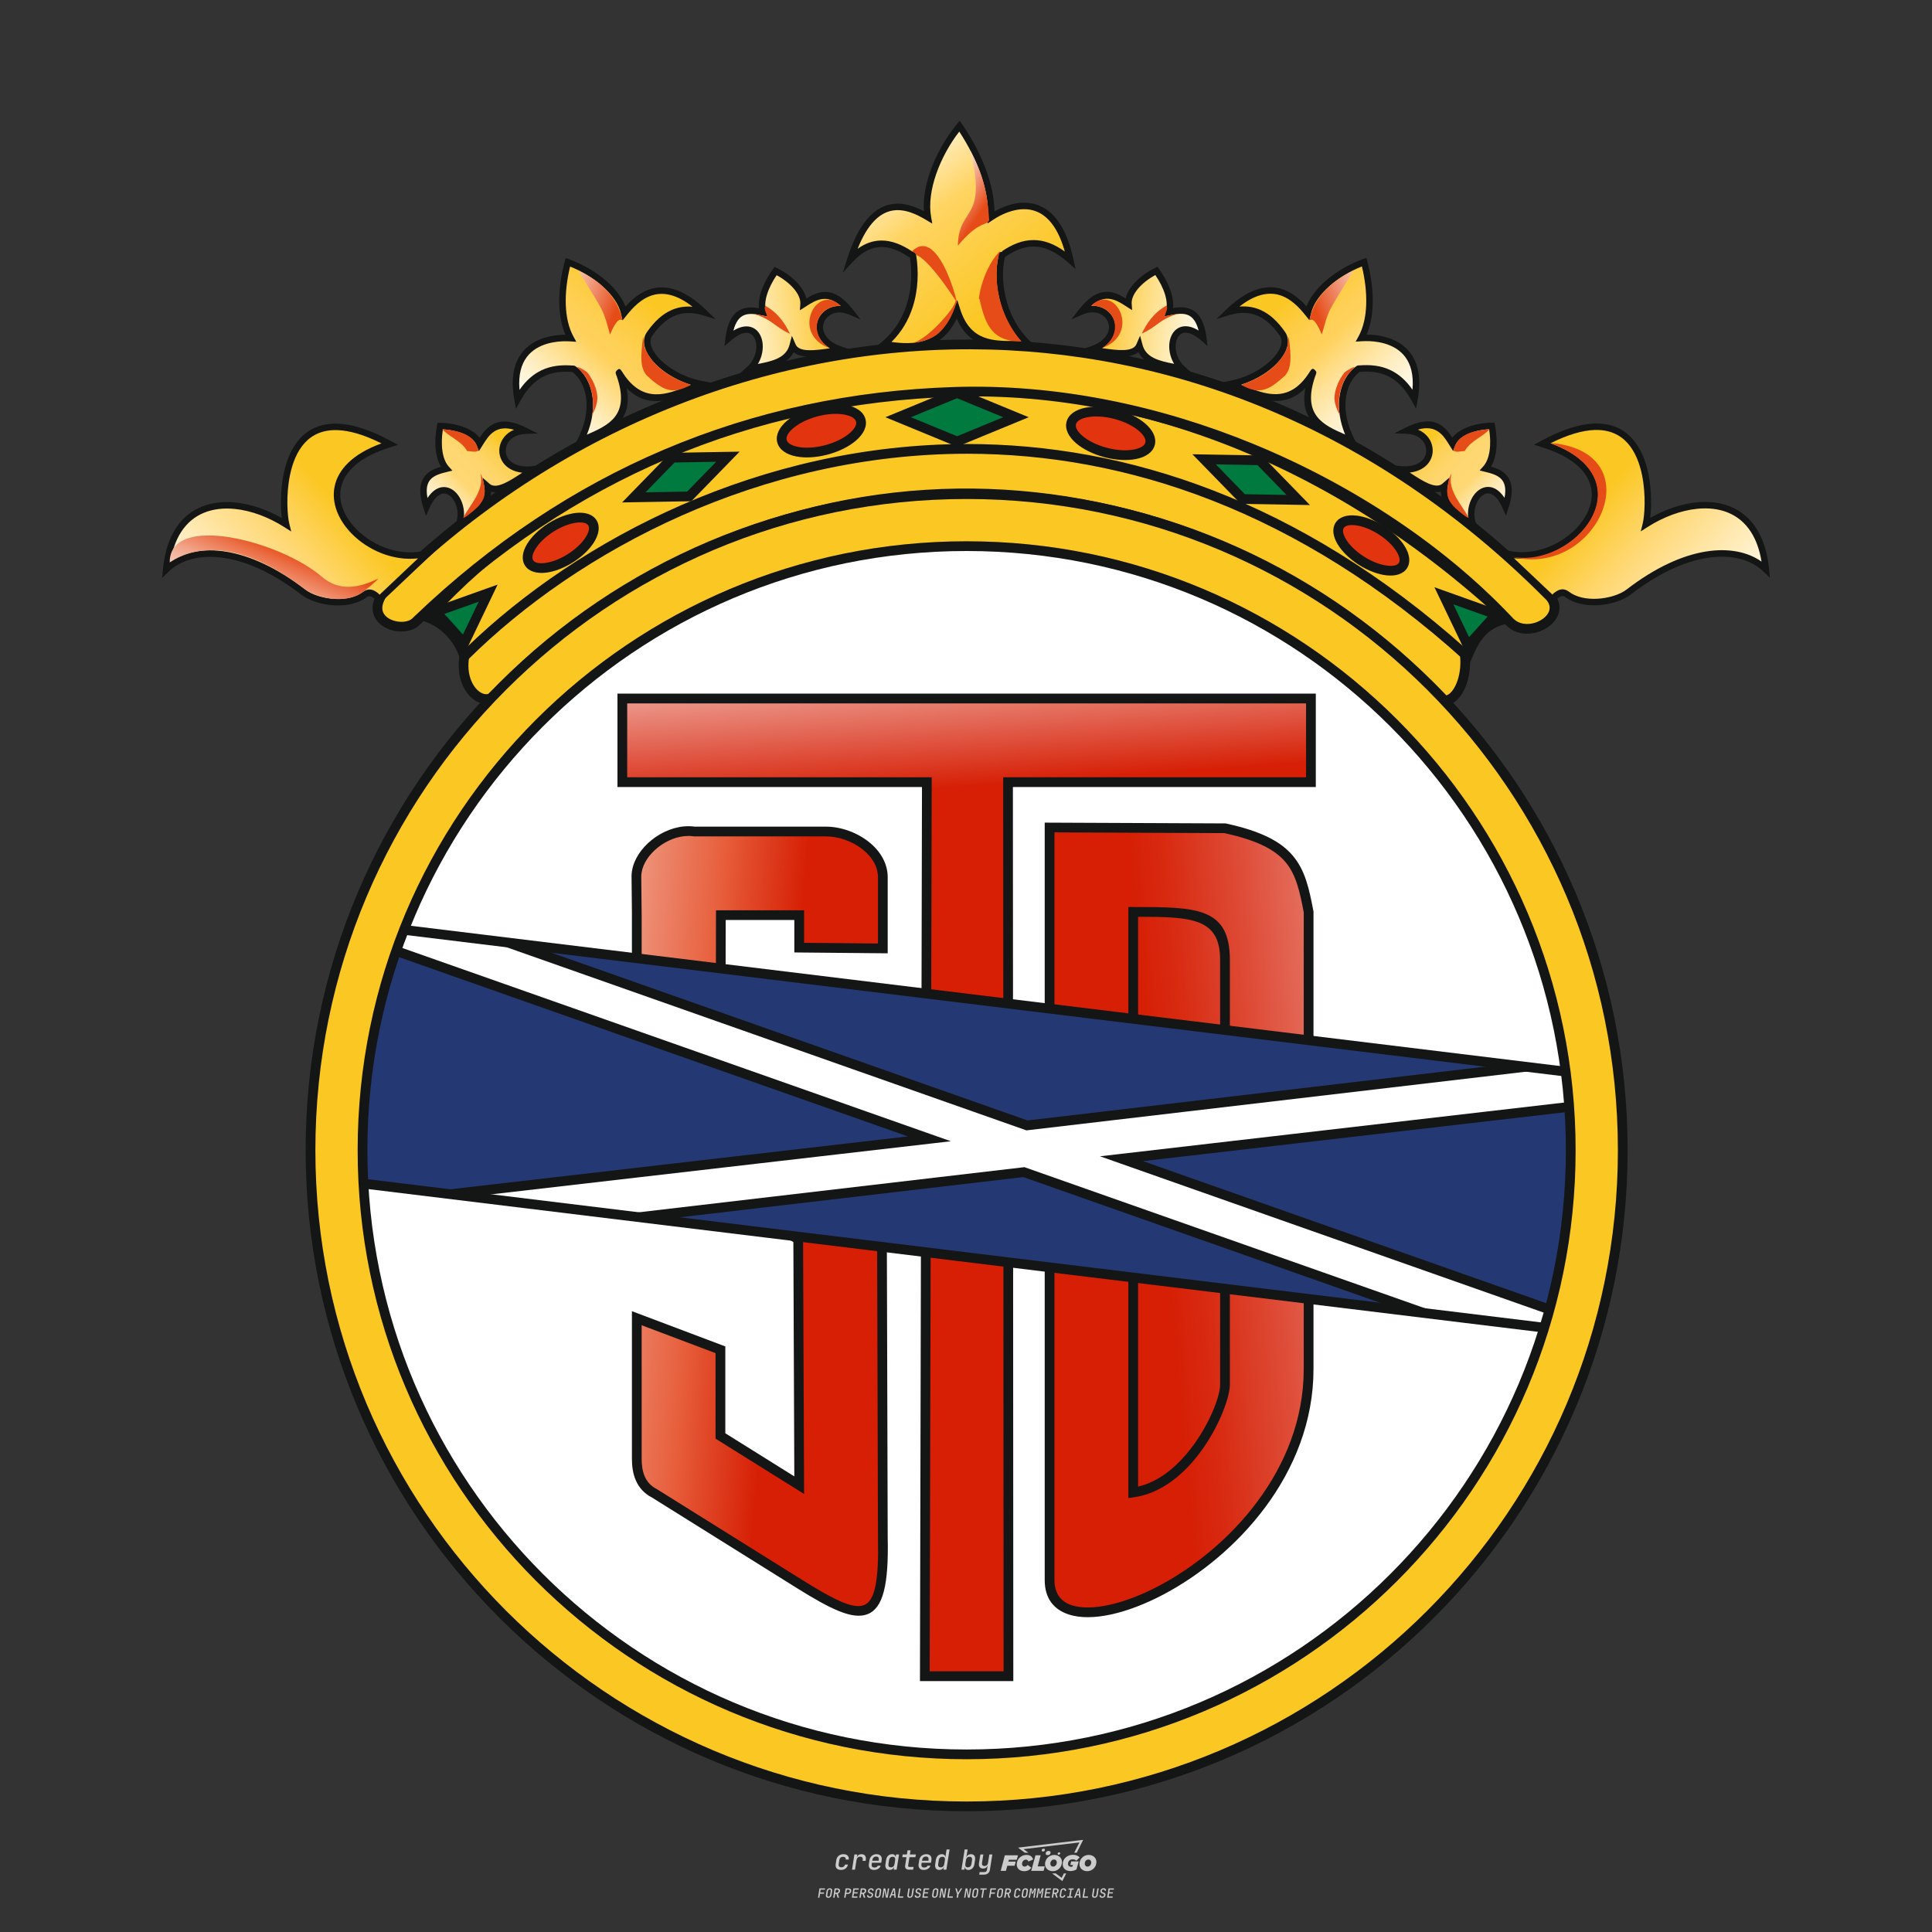<?xml version="1.0" encoding="UTF-8"?>
<svg data-name="图层_1" xmlns="http://www.w3.org/2000/svg" xmlns:xlink="http://www.w3.org/1999/xlink" version="1.1" viewBox="0 0 800 800">
  <rect x="0" y="0" width="800" height="800" fill="#333333" stroke="none"/>
  <!-- Created by @FCLOGO 2024-12-26 GMT+8 10:58:28 . https://fclogo.top/ -->
<!-- FOR PERSONAL USE ONLY NOT FOR COMMERCIAL USE -->
  <defs>
    <clipPath id="clippath">
      <path d="M681.512,217.098c19.38-12.369,46.588-13.091,49.679,18.651-10.205-9.896-31.559-10.049-56.799,9.392-5.641,4.345-18.517,6.187-25.364,1.067-3.501-2.619-5.344,2.319-7.026,1.057-6.482-6.125-12.965-12.25-19.448-18.375,27.215,8.176,60.806-31.246,16.076-45.075,46.637-25.403,45.002,24.726,42.883,33.283" style="clip-rule: evenodd; fill: none;"/>
    </clipPath>
    <linearGradient id="_未命名的渐变_2" data-name="未命名的渐变 2" x1="669.068" y1="197.977" x2="731.594" y2="253.194" gradientUnits="userSpaceOnUse">
      <stop offset="0" stop-color="#fbc722"/>
      <stop offset=".32" stop-color="#ffd875"/>
      <stop offset="1" stop-color="#fff"/>
    </linearGradient>
    <clipPath id="clippath-1">
      <path d="M118.488,217.157c-19.379-12.369-46.588-13.091-49.679,18.651,10.205-9.896,31.559-10.049,56.799,9.392,5.641,4.345,18.517,6.187,25.364,1.067,3.501-2.619,5.344,2.318,7.026,1.057,6.482-6.125,12.965-12.25,19.448-18.375-27.215,8.176-60.806-31.246-16.076-45.075-46.637-25.403-45.002,24.726-42.883,33.283" style="clip-rule: evenodd; fill: none;"/>
    </clipPath>
    <linearGradient id="_未命名的渐变_21" data-name="未命名的渐变 2" x1="130.929" y1="198.039" x2="68.403" y2="253.256" xlink:href="#_未命名的渐变_2"/>
    <clipPath id="clippath-2">
      <path d="M70.281,232.876c11.213-7.474,30.19-8.729,55.429,10.71,5.64,4.343,17.661,6.69,24.506,1.571.947-.708,1.851-1.415,2.707-2.121,2.182-1.8,4.118-3.685,3.563-3.41-7.697,3.812-15.994,5.408-23.195-.788-17.274-14.862-63.167-26.697-63.011-5.961" style="clip-rule: evenodd; fill: none;"/>
    </clipPath>
    <linearGradient id="_未命名的渐变_3" data-name="未命名的渐变 3" x1="115.577" y1="226.33" x2="100.613" y2="262.927" gradientUnits="userSpaceOnUse">
      <stop offset="0" stop-color="#e64c18"/>
      <stop offset=".154" stop-color="#eb7148"/>
      <stop offset=".38" stop-color="#f2a388"/>
      <stop offset=".586" stop-color="#f7cabb"/>
      <stop offset=".764" stop-color="#fbe7e0"/>
      <stop offset=".908" stop-color="#fef8f6"/>
      <stop offset="1" stop-color="#fff"/>
    </linearGradient>
    <clipPath id="clippath-3">
      <path d="M397.303,52.224c-8.737,10.555-15.12,26.152-13.096,37.715-7.901-4.731-22.86-11.623-32.105,17.607,8.666-9.377,17.086-7.479,24.853-2.327.372.247,1.042.317,1.113.762,1.788,11.407-.062,26.688-11.957,36.54,11.286,1.796,23.82,2.515,30.161-14.201,5.13,16.239,17.101,14.122,29.526,14.122-11.264-10.605-13.335-26.979-10.953-36.382.283-1.118-1.358.546.745-.877,7.759-5.251,16.356-7.44,27.591,2.505-6.556-30.239-25.217-22.818-32.782-17.751.679-12.236-5.368-26.489-13.096-37.715" style="clip-rule: evenodd; fill: none;"/>
    </clipPath>
    <linearGradient id="_未命名的渐变_4" data-name="未命名的渐变 4" x1="417.973" y1="125.858" x2="365.62" y2="55.75" gradientUnits="userSpaceOnUse">
      <stop offset="0" stop-color="#fbc722"/>
      <stop offset=".56" stop-color="#ffd462"/>
      <stop offset="1" stop-color="#fefefe"/>
    </linearGradient>
    <clipPath id="clippath-4">
      <path d="M401.786,62.396c7.241,29.41-4.931,22.823-5.154,39.321,8.946-10.777,12.403-8.114,12.971-10.622-.759-11.259-2.409-18.532-7.817-28.699" style="clip-rule: evenodd; fill: none;"/>
    </clipPath>
    <linearGradient id="_未命名的渐变_13" data-name="未命名的渐变 13" x1="407.839" y1="85.349" x2="390.38" y2="73.175" gradientUnits="userSpaceOnUse">
      <stop offset="0" stop-color="#e64c18"/>
      <stop offset="1" stop-color="#fff"/>
    </linearGradient>
    <clipPath id="clippath-5">
      <path d="M564.865,108.528c-10.827,3.9-21.298,12.242-23.339,21.094-5.156-6.415-15.588-17.122-32.91-.417,10.385-3.108,16.901,1.539,21.807,8.194.235.319.478.638.694.97,4.155,6.39-7.238,18.034-21.992,20.726,8.703,1.973,22.789,13.421,34.019-3.917.826-1.277.597-.991.183.205-6.698,19.382,6.06,22.417,16.381,27.229-6.885-13.363-3.946-25.055,2.712-29.885.178-.13.482-.076.739-.095,8.278-.591,16.27,1.278,22.556,12.641,4.266-23.648-13.95-25.849-22.002-25.308,4.547-8.253,4.053-20.567,1.153-31.438" style="clip-rule: evenodd; fill: none;"/>
    </clipPath>
    <linearGradient id="_未命名的渐变_6" data-name="未命名的渐变 6" x1="530.364" y1="124.779" x2="579.975" y2="179.255" gradientUnits="userSpaceOnUse">
      <stop offset="0" stop-color="#fbc722"/>
      <stop offset=".142" stop-color="#fdcc41"/>
      <stop offset=".267" stop-color="#fed056"/>
      <stop offset=".35" stop-color="#ffd25e"/>
      <stop offset=".502" stop-color="#ffe090"/>
      <stop offset=".663" stop-color="#ffedc0"/>
      <stop offset=".805" stop-color="#fff7e2"/>
      <stop offset=".923" stop-color="#fffcf7"/>
      <stop offset="1" stop-color="#fff"/>
    </linearGradient>
    <clipPath id="clippath-6">
      <path d="M235.135,108.587c10.827,3.9,21.298,12.242,23.339,21.094,5.156-6.415,15.588-17.122,32.91-.417-10.385-3.108-16.901,1.539-21.807,8.194-.234.319-.478.638-.694.97-4.154,6.39,7.238,18.034,21.992,20.726-8.703,1.973-22.789,13.421-34.019-3.917-.826-1.277-.596-.991-.182.205,6.697,19.382-6.06,22.417-16.381,27.229,6.885-13.362,3.946-25.054-2.712-29.885-.178-.13-.482-.076-.739-.095-8.278-.591-16.27,1.278-22.556,12.64-4.266-23.648,13.95-25.849,22.003-25.308-4.547-8.253-4.053-20.567-1.153-31.438" style="clip-rule: evenodd; fill: none;"/>
    </clipPath>
    <linearGradient id="_未命名的渐变_7" data-name="未命名的渐变 7" x1="269.622" y1="124.853" x2="220.036" y2="179.304" gradientUnits="userSpaceOnUse">
      <stop offset="0" stop-color="#fbc722"/>
      <stop offset=".166" stop-color="#fdcc41"/>
      <stop offset=".313" stop-color="#fed056"/>
      <stop offset=".41" stop-color="#ffd25e"/>
      <stop offset=".548" stop-color="#ffe090"/>
      <stop offset=".694" stop-color="#ffedc0"/>
      <stop offset=".823" stop-color="#fff7e2"/>
      <stop offset=".93" stop-color="#fffcf7"/>
      <stop offset="1" stop-color="#fff"/>
    </linearGradient>
    <clipPath id="clippath-7">
      <path d="M478.834,112.166c-6.491,3.178-11.897,8.719-11.57,13.7-4.671-2.952-10.999-7.645-19.385,3.09,11.913-5.08,19.684,10.94,3.36,16.031,6.304.206,18.064,3.808,20.542-1.896,1.927,7.29,9.784,7.973,17.755,9.58-8.062-7.36-3.554-23.32,8.706-12.717-1.667-13.189-8.896-11.792-14.175-10.702,1.463-4.906-1.219-11.505-5.234-17.085" style="clip-rule: evenodd; fill: none;"/>
    </clipPath>
    <linearGradient id="_未命名的渐变_9" data-name="未命名的渐变 9" x1="456.095" y1="130.068" x2="500.668" y2="136.242" gradientUnits="userSpaceOnUse">
      <stop offset="0" stop-color="#fbc722"/>
      <stop offset=".19" stop-color="#fed156"/>
      <stop offset="1" stop-color="#fff"/>
    </linearGradient>
    <clipPath id="clippath-8">
      <path d="M321.166,112.226c6.491,3.178,11.897,8.719,11.57,13.7,4.671-2.952,10.999-7.645,19.385,3.09-11.913-5.081-19.684,10.94-3.36,16.031-6.304.206-18.064,3.808-20.542-1.897-1.926,7.29-9.784,7.974-17.756,9.58,8.062-7.36,3.554-23.32-8.706-12.717,1.667-13.189,8.896-11.792,14.175-10.702-1.463-4.906,1.219-11.505,5.234-17.085" style="clip-rule: evenodd; fill: none;"/>
    </clipPath>
    <linearGradient id="_未命名的渐变_91" data-name="未命名的渐变 9" x1="343.917" y1="130.126" x2="299.344" y2="136.3" xlink:href="#_未命名的渐变_9"/>
    <clipPath id="clippath-9">
      <path d="M617.744,176.36c-7.227.096-14.483,2.792-16.318,7.434-2.96-4.666-6.672-11.614-18.844-5.498,12.942.503,13.113,18.308-3.82,15.927,5.61,2.884,14.698,11.169,19.38,7.073-1.377,7.415,5.433,11.393,11.951,16.255-4.138-10.101,6.763-22.599,13.308-7.771,4.136-12.634-2.997-14.464-8.235-15.736,3.421-3.809,3.819-10.92,2.577-17.682" style="clip-rule: evenodd; fill: none;"/>
    </clipPath>
    <linearGradient id="_未命名的渐变_11" data-name="未命名的渐变 11" x1="590.884" y1="182.195" x2="637.236" y2="230.077" gradientUnits="userSpaceOnUse">
      <stop offset="0" stop-color="#fbc722"/>
      <stop offset=".013" stop-color="#fbc829"/>
      <stop offset=".065" stop-color="#fcce45"/>
      <stop offset=".122" stop-color="#fdd25a"/>
      <stop offset=".185" stop-color="#fed569"/>
      <stop offset=".259" stop-color="#fed772"/>
      <stop offset=".37" stop-color="#ffd875"/>
      <stop offset=".42" stop-color="#ffe092"/>
      <stop offset=".49" stop-color="#ffe9b3"/>
      <stop offset=".566" stop-color="#fff1cf"/>
      <stop offset=".647" stop-color="#fff7e4"/>
      <stop offset=".737" stop-color="#fffbf3"/>
      <stop offset=".842" stop-color="#fffefc"/>
      <stop offset="1" stop-color="#fff"/>
    </linearGradient>
    <clipPath id="clippath-10">
      <path d="M182.256,176.42c7.227.096,14.483,2.792,16.318,7.434,2.96-4.666,6.672-11.614,18.844-5.498-12.942.503-13.113,18.308,3.82,15.927-5.61,2.884-14.699,11.169-19.38,7.073,1.377,7.415-5.433,11.393-11.951,16.255,4.138-10.101-6.763-22.599-13.308-7.771-4.136-12.634,2.997-14.464,8.235-15.736-3.421-3.809-3.819-10.92-2.577-17.682" style="clip-rule: evenodd; fill: none;"/>
    </clipPath>
    <linearGradient id="_未命名的渐变_111" data-name="未命名的渐变 11" x1="208.475" y1="182.925" x2="163.383" y2="229.474" xlink:href="#_未命名的渐变_11"/>
    <clipPath id="clippath-11">
      <path d="M560.381,112.122c-11.544,19.135-9.607,14.724-13.063,26.396-3.943-9.552-5.134-4.585-4.985-6.476,1.876-8.455,8.404-15.534,18.047-19.921" style="clip-rule: evenodd; fill: none;"/>
    </clipPath>
    <linearGradient id="_未命名的渐变_131" data-name="未命名的渐变 13" x1="544.684" y1="127.948" x2="573.527" y2="116.465" xlink:href="#_未命名的渐变_13"/>
    <clipPath id="clippath-12">
      <path d="M239.563,112.122c11.544,19.135,9.607,14.724,13.063,26.396,3.942-9.552,5.134-4.585,4.985-6.476-1.877-8.455-8.404-15.534-18.048-19.921" style="clip-rule: evenodd; fill: none;"/>
    </clipPath>
    <linearGradient id="_未命名的渐变_132" data-name="未命名的渐变 13" x1="255.255" y1="127.948" x2="226.437" y2="116.465" xlink:href="#_未命名的渐变_13"/>
    <clipPath id="clippath-13">
      <polygon points="257.694 289.238 542.831 289.238 542.831 323.871 417.411 323.871 417.579 694.08 382.946 694.08 383.787 323.871 257.694 323.871 257.694 289.238" style="clip-rule: evenodd; fill: none;"/>
    </clipPath>
    <linearGradient id="_未命名的渐变_14" data-name="未命名的渐变 14" x1="388.91" y1="326.683" x2="383.156" y2="243.068" gradientUnits="userSpaceOnUse">
      <stop offset="0" stop-color="#d61f05"/>
      <stop offset="1" stop-color="#fefefe"/>
    </linearGradient>
    <clipPath id="clippath-14">
      <path d="M469.244,377.601c24.655,0,37.996,0,37.996,19.819v176.195c-.182,8.99-14.516,41.022-37.996,44.384v-240.398ZM434.61,654.313v-311.662l72.63.315c28.357,6.165,31.159,16.364,34.634,34.634v189.274c0,78.481-107.264,125.2-107.264,87.438Z" style="clip-rule: evenodd; fill: none;"/>
    </clipPath>
    <linearGradient id="_未命名的渐变_15" data-name="未命名的渐变 15" x1="482.238" y1="517.901" x2="649.518" y2="502.912" gradientUnits="userSpaceOnUse">
      <stop offset="0" stop-color="#d61f05"/>
      <stop offset=".093" stop-color="#d82b12"/>
      <stop offset=".27" stop-color="#de4c37"/>
      <stop offset=".51" stop-color="#e78172"/>
      <stop offset=".803" stop-color="#f4c9c3"/>
      <stop offset="1" stop-color="#fefefe"/>
    </linearGradient>
    <clipPath id="clippath-15">
      <path d="M365.568,392.716l-34.634-.32v-13.449l-32.447-.001-.108,72.779,66.776,42.273.412,142.617c.841,37.409-7.97,35.859-34.634,19.199l-59.912-37.434c-5.999-3.055-7.338-8.844-7.338-14.335v-58.203l34.634,13.07v35.684l32.616,20.378-.412-101.778-66.838-41.423v-92.829l-.161-15.992c0-10.1,12.777-20.324,24.036-18.642h54.472c10.744,0,23.537,7.943,23.537,18.978v29.425Z" style="clip-rule: evenodd; fill: none;"/>
    </clipPath>
    <linearGradient id="_未命名的渐变_16" data-name="未命名的渐变 16" x1="322.277" y1="508.913" x2="189.89" y2="498.319" gradientUnits="userSpaceOnUse">
      <stop offset="0" stop-color="#d61f05"/>
      <stop offset=".198" stop-color="#e24e2d"/>
      <stop offset=".26" stop-color="#e75e3b"/>
      <stop offset=".456" stop-color="#ec856a"/>
      <stop offset=".9" stop-color="#fae7e2"/>
      <stop offset="1" stop-color="#fefefe"/>
    </linearGradient>
  </defs>
  <path d="M348.219,774.301c-.786,0-1.375-.217-1.768-.652-.393-.435-.528-1.03-.406-1.786l.252-1.648c.122-.755.45-1.35.984-1.785.534-.435,1.194-.652,1.98-.652.755,0,1.329.199,1.722.595.393.397.551.938.475,1.625h-1.236c.03-.359-.055-.637-.257-.836-.202-.198-.498-.297-.887-.297-.42,0-.763.117-1.03.349-.267.233-.435.563-.503.99l-.263,1.659c-.069.435-.006.769.189,1.002.195.233.502.349.921.349.389,0,.715-.099.979-.297.263-.198.436-.48.521-.847h1.236c-.137.687-.467,1.231-.99,1.631-.523.401-1.162.6-1.917.6ZM352.797,774.187l.996-6.294h1.19l-.195,1.19c.336-.87.973-1.304,1.911-1.304.671,0,1.169.208,1.493.624.324.416.429.986.315,1.71l-.069.423h-1.27l.057-.32c.069-.45.011-.795-.171-1.036-.183-.24-.477-.361-.881-.361-.405,0-.74.122-1.007.366-.267.245-.435.588-.503,1.03l-.63,3.971h-1.236ZM361.906,774.301c-.77,0-1.346-.223-1.728-.669s-.515-1.036-.401-1.768l.252-1.648c.084-.488.257-.915.521-1.282s.601-.651,1.013-.852c.412-.202.873-.304,1.385-.304.77,0,1.349.224,1.734.669.385.446.517,1.036.395,1.768l-.172,1.121h-3.845l-.092.526c-.153.954.217,1.431,1.11,1.431.717,0,1.175-.248,1.373-.744h1.225c-.168.534-.503.96-1.007,1.276-.504.317-1.091.475-1.763.475ZM361.231,770.216l-.046.286,2.655-.012.046-.286c.069-.466.013-.822-.166-1.07-.179-.248-.486-.372-.921-.372-.443,0-.795.126-1.059.378-.263.252-.433.611-.509,1.076ZM368.326,774.301c-.633,0-1.103-.212-1.408-.635s-.397-1.001-.274-1.734l.274-1.774c.115-.733.393-1.312.836-1.74.442-.427.98-.641,1.613-.641.465,0,.83.119,1.093.354.263.236.391.557.383.962h.023l.172-1.202h1.236l-.996,6.294h-1.225l.195-1.201h-.023c-.122.412-.351.734-.687.967s-.74.349-1.213.349ZM368.932,773.226c.389,0,.715-.119.978-.355.263-.236.429-.572.498-1.007l.252-1.648c.069-.427.01-.761-.177-1.002-.187-.24-.475-.36-.864-.36-.397,0-.725.118-.984.354-.26.236-.423.572-.492,1.007l-.252,1.648c-.069.443-.013.78.166,1.013.179.233.471.349.876.349ZM376.348,774.187c-.572,0-.994-.157-1.264-.469-.271-.312-.361-.751-.269-1.316l.538-3.387h-1.739l.171-1.122h1.74l.275-1.716h1.236l-.275,1.716h2.472l-.183,1.122h-2.461l-.538,3.387c-.076.442.099.664.526.664h1.717l-.172,1.121h-1.774ZM382.504,774.301c-.77,0-1.346-.223-1.728-.669s-.515-1.036-.401-1.768l.252-1.648c.084-.488.257-.915.521-1.282s.601-.651,1.013-.852c.412-.202.873-.304,1.385-.304.77,0,1.349.224,1.734.669.385.446.517,1.036.395,1.768l-.172,1.121h-3.845l-.092.526c-.153.954.217,1.431,1.11,1.431.717,0,1.175-.248,1.373-.744h1.225c-.168.534-.503.96-1.007,1.276-.504.317-1.091.475-1.763.475ZM381.829,770.216l-.046.286,2.655-.012.046-.286c.069-.466.013-.822-.166-1.07-.179-.248-.486-.372-.921-.372-.443,0-.795.126-1.059.378-.263.252-.433.611-.509,1.076ZM388.924,774.301c-.633,0-1.101-.212-1.402-.635-.301-.423-.395-1.001-.28-1.734l.274-1.774c.115-.733.393-1.312.836-1.74.442-.427.98-.641,1.613-.641.465,0,.83.119,1.093.354.263.236.391.557.383.962h.023l.206-1.465.298-1.796h1.236l-1.327,8.354h-1.225l.195-1.201h-.023c-.122.412-.351.734-.687.967s-.74.349-1.213.349ZM389.531,773.226c.389,0,.715-.119.978-.355.263-.236.429-.572.498-1.007l.252-1.648c.076-.427.019-.761-.172-1.002-.191-.24-.48-.36-.87-.36-.397,0-.725.118-.984.354-.26.236-.423.572-.492,1.007l-.252,1.648c-.076.443-.023.78.16,1.013s.477.349.881.349ZM401.017,774.301c-.473,0-.839-.116-1.099-.349-.26-.233-.385-.555-.378-.967h-.011l-.195,1.201h-1.224l1.327-8.354h1.236l-.286,1.796-.274,1.465h.046c.122-.412.353-.735.692-.967.34-.232.742-.349,1.208-.349.633,0,1.1.214,1.402.641.301.428.395,1.007.281,1.74l-.275,1.774c-.115.733-.395,1.31-.841,1.734-.446.423-.982.635-1.608.635ZM400.766,773.226c.397,0,.723-.116.979-.349.256-.233.422-.571.498-1.013l.252-1.648c.069-.435.011-.77-.171-1.007-.183-.236-.473-.354-.87-.354-.389,0-.715.12-.979.36s-.429.574-.498,1.002l-.252,1.648c-.069.435-.011.771.172,1.007.183.236.473.355.87.355ZM405.469,776.247l.172-1.064h1.934c.641,0,1.007-.302,1.099-.905l.103-.675.206-1.19h-.035c-.122.42-.347.744-.675.973-.328.229-.729.343-1.201.343-.626,0-1.093-.201-1.402-.601s-.41-.944-.303-1.631l.584-3.605h1.236l-.561,3.479c-.061.412,0,.732.183.961s.465.343.847.343c.389,0,.717-.122.984-.366.267-.244.431-.584.492-1.018l.538-3.399h1.236l-1.007,6.409c-.099.603-.37,1.078-.812,1.425-.443.347-1.0.521-1.671.521h-1.946ZM417.787,770.085h3.221l.537-1.855h-5.466l-1.708,6.442h2.147l.586-2.099h3.026l.439-1.708h-3.026l.244-.781ZM424.229,772.916c-.586,0-1.025-.39-1.025-1.123,0-.878.634-1.757,1.611-1.757.488,0,.878.244,1.025.781l1.952-.83c-.293-1.171-1.269-1.903-2.635-1.903-2.782,0-4.148,2.147-4.148,3.904s1.269,2.83,3.075,2.83c1.367,0,2.342-.586,2.977-1.415l-1.513-1.171c-.39.439-.83.683-1.318.683ZM430.915,768.231h-2.147l-1.757,6.442h5.124l.488-1.855h-2.928l1.22-4.587ZM439.748,771.013c0-1.659-1.318-2.928-3.221-2.928-2.196,0-3.807,1.806-3.807,3.807,0,1.659,1.318,2.928,3.221,2.928,2.196,0,3.807-1.806,3.807-3.807ZM434.917,771.696c0-.83.586-1.708,1.513-1.708.781,0,1.171.537,1.171,1.22,0,.83-.586,1.708-1.513,1.708-.781,0-1.171-.537-1.171-1.22ZM443.213,772.233h1.074l-.195.683c-.146.049-.342.098-.586.098-.683,0-1.269-.39-1.269-1.22,0-1.025.732-1.903,1.952-1.903.586,0,1.123.244,1.513.586l1.367-1.367c-.439-.537-1.513-1.074-2.733-1.074-2.587,0-4.295,1.757-4.295,3.855,0,2.05,1.611,2.879,3.221,2.879.927,0,1.855-.293,2.489-.683l.927-3.319h-3.123l-.342,1.464ZM450.777,768.084c-2.196,0-3.807,1.806-3.807,3.807,0,1.659,1.318,2.928,3.221,2.928,2.196,0,3.807-1.806,3.807-3.807,0-1.659-1.318-2.928-3.221-2.928ZM450.338,772.916c-.781,0-1.171-.537-1.171-1.22,0-.83.586-1.708,1.513-1.708.781,0,1.171.537,1.171,1.22,0,.83-.586,1.708-1.513,1.708ZM437.942,767.499c-.049.293.098.488.439.488s.537-.195.634-.488c.049-.244-.098-.488-.439-.488s-.586.244-.634.488ZM432.135,765.498c-.439,0-.732.244-.781.586s.098.586.537.586.732-.244.781-.586c.098-.342-.098-.586-.537-.586ZM433.013,767.303c-.098.537.146.878.83.878.634,0,1.074-.39,1.171-.878s-.146-.878-.83-.878c-.683,0-1.074.39-1.171.878ZM439.602,777.552l-2.44-1.806h-1.513l4.246,3.172,1.611-3.172h-.976l-.927,1.806ZM425.839,767.157l-2.001-1.464,23.132-2.782-2.147,4.246h1.025l2.684-5.319-26.988,3.221,2.782,2.099h1.513ZM338.719,785.785l.609-3.832h2.32l-.084.519h-1.764l-.184,1.145h1.627l-.084.525h-1.617l-.257,1.643h-.567ZM342.97,785.838c-.357,0-.623-.101-.798-.302-.175-.201-.234-.473-.178-.816l.268-1.701c.056-.343.203-.615.441-.816.238-.201.535-.302.892-.302s.623.1.798.299c.175.199.236.471.184.814l-.268,1.706c-.056.343-.204.615-.444.816-.24.201-.538.302-.895.302ZM343.049,785.334c.193,0,.348-.052.467-.158.119-.105.194-.257.226-.457l.268-1.701c.032-.199.005-.352-.079-.457-.084-.105-.222-.158-.415-.158s-.347.052-.465.158c-.117.105-.192.257-.223.457l-.268,1.701c-.032.2-.005.352.079.457s.22.158.409.158ZM344.996,785.785l.609-3.832h1.202c.238,0,.439.046.604.139.165.093.283.223.357.391s.091.366.052.593c-.038.259-.14.484-.304.675-.165.191-.366.321-.604.391l.535,1.643h-.619l-.478-1.575h-.541l-.247,1.575h-.567ZM345.888,783.707h.635c.189,0,.349-.056.48-.168.131-.112.211-.262.239-.451.032-.193,0-.345-.094-.459-.095-.114-.236-.171-.425-.171h-.635l-.2,1.249ZM349.545,785.785l.609-3.832h1.254c.371,0,.651.105.84.315.189.21.255.49.199.84-.038.234-.122.438-.249.611s-.29.307-.488.402c-.198.095-.419.142-.664.142h-.693l-.241,1.522h-.567ZM350.432,783.754h.693c.192,0,.357-.059.493-.176.136-.117.22-.274.252-.47s-.002-.352-.1-.47-.245-.176-.441-.176h-.688l-.21,1.291ZM352.747,785.785l.609-3.832h2.252l-.079.504h-1.695l-.173,1.087h1.512l-.079.499h-1.512l-.194,1.239h1.69l-.079.504h-2.252ZM355.843,785.785l.609-3.832h1.202c.238,0,.439.046.604.139.165.093.283.223.357.391s.091.366.052.593c-.038.259-.14.484-.304.675-.165.191-.366.321-.604.391l.535,1.643h-.619l-.478-1.575h-.541l-.247,1.575h-.567ZM356.736,783.707h.635c.189,0,.349-.056.48-.168.131-.112.211-.262.239-.451.032-.193,0-.345-.094-.459-.095-.114-.236-.171-.425-.171h-.635l-.2,1.249ZM360.132,785.838c-.385,0-.674-.095-.866-.286-.192-.191-.264-.451-.215-.779h.567c-.028.175.011.312.116.412.105.1.266.149.483.149.203,0,.37-.049.501-.147.131-.098.211-.233.239-.404.021-.15.001-.279-.06-.386-.061-.107-.158-.181-.291-.223l-.457-.136c-.266-.08-.462-.217-.588-.409-.126-.192-.17-.42-.131-.682.035-.21.112-.394.231-.551s.273-.28.462-.367.402-.131.64-.131c.35,0,.616.095.798.286.182.191.248.444.2.759h-.567c.028-.168-.003-.3-.092-.396-.089-.096-.23-.144-.422-.144-.189,0-.343.045-.462.134-.119.089-.189.214-.21.375-.025.151-.007.279.052.386s.158.181.294.223l.467.147c.262.081.456.217.58.409.124.193.165.422.123.688-.035.217-.116.406-.241.567-.126.161-.288.286-.485.375-.198.089-.419.134-.664.134ZM363.265,785.838c-.357,0-.623-.101-.798-.302-.175-.201-.234-.473-.178-.816l.268-1.701c.056-.343.203-.615.441-.816.238-.201.535-.302.892-.302s.623.1.798.299c.175.199.236.471.184.814l-.268,1.706c-.056.343-.204.615-.444.816-.24.201-.538.302-.895.302ZM363.344,785.334c.193,0,.348-.052.467-.158.119-.105.194-.257.226-.457l.268-1.701c.032-.199.005-.352-.079-.457-.084-.105-.222-.158-.415-.158s-.347.052-.465.158c-.117.105-.192.257-.223.457l-.268,1.701c-.032.2-.005.352.079.457s.22.158.409.158ZM365.275,785.785l.609-3.832h.709l.619,3.186c.007-.098.017-.217.029-.357.012-.14.027-.285.045-.435.018-.151.037-.289.058-.415l.315-1.979h.525l-.609,3.832h-.709l-.614-3.186c-.007.095-.017.209-.029.344s-.027.276-.045.423c-.018.147-.037.283-.058.409l-.315,2.01h-.53ZM368.225,785.785l1.585-3.832h.745l.373,3.832h-.562l-.073-.971h-1.087l-.388.971h-.593ZM369.385,784.342h.871l-.089-1.102c-.018-.196-.03-.365-.037-.509-.007-.143-.011-.243-.011-.299-.018.056-.052.156-.102.299s-.115.311-.192.504l-.441,1.107ZM371.721,785.785l.609-3.832h.567l-.525,3.312h1.674l-.079.52h-2.247ZM376.678,785.838c-.367,0-.634-.101-.8-.302-.166-.201-.221-.475-.165-.821l.436-2.761h.567l-.436,2.755c-.032.196-.008.35.071.462.079.112.214.168.407.168.193,0,.347-.056.465-.168.117-.112.192-.266.223-.462l.435-2.755h.567l-.436,2.761c-.056.35-.2.625-.433.824-.233.199-.533.299-.9.299ZM379.844,785.838c-.385,0-.674-.095-.866-.286-.192-.191-.264-.451-.215-.779h.567c-.028.175.011.312.116.412.105.1.266.149.483.149.203,0,.37-.049.501-.147.131-.098.211-.233.239-.404.021-.15.001-.279-.06-.386-.061-.107-.158-.181-.291-.223l-.457-.136c-.266-.08-.462-.217-.588-.409-.126-.192-.17-.42-.131-.682.035-.21.112-.394.231-.551s.273-.28.462-.367.402-.131.64-.131c.35,0,.616.095.798.286.182.191.248.444.2.759h-.567c.028-.168-.003-.3-.092-.396-.089-.096-.23-.144-.422-.144-.189,0-.343.045-.462.134-.119.089-.189.214-.21.375-.025.151-.007.279.052.386s.158.181.294.223l.467.147c.262.081.456.217.58.409.124.193.165.422.123.688-.035.217-.116.406-.241.567-.126.161-.288.286-.485.375-.198.089-.419.134-.664.134ZM381.906,785.785l.609-3.832h2.252l-.079.504h-1.695l-.173,1.087h1.512l-.079.499h-1.512l-.194,1.239h1.69l-.079.504h-2.252ZM386.943,785.838c-.357,0-.623-.101-.798-.302-.175-.201-.234-.473-.178-.816l.268-1.701c.056-.343.203-.615.441-.816.238-.201.535-.302.892-.302s.623.1.798.299c.175.199.236.471.184.814l-.268,1.706c-.056.343-.204.615-.444.816-.24.201-.538.302-.895.302ZM387.021,785.334c.193,0,.348-.052.467-.158.119-.105.194-.257.226-.457l.268-1.701c.032-.199.005-.352-.079-.457-.084-.105-.222-.158-.415-.158s-.347.052-.465.158c-.117.105-.192.257-.223.457l-.268,1.701c-.032.2-.005.352.079.457s.22.158.409.158ZM388.953,785.785l.609-3.832h.709l.619,3.186c.007-.098.017-.217.029-.357.012-.14.027-.285.045-.435.018-.151.037-.289.058-.415l.315-1.979h.525l-.609,3.832h-.709l-.614-3.186c-.007.095-.017.209-.029.344s-.027.276-.045.423c-.018.147-.037.283-.058.409l-.315,2.01h-.53ZM392.249,785.785l.609-3.832h.567l-.525,3.312h1.674l-.079.52h-2.247ZM396.117,785.785l.22-1.412-.751-2.42h.577l.446,1.449c.028.095.05.184.066.268.016.084.025.147.029.189.018-.042.046-.105.087-.189.04-.084.088-.173.144-.268l.898-1.449h.598l-1.528,2.42-.22,1.412h-.567ZM399.217,785.785l.609-3.832h.709l.619,3.186c.007-.098.017-.217.029-.357.012-.14.027-.285.044-.435.018-.151.037-.289.058-.415l.315-1.979h.525l-.609,3.832h-.709l-.614-3.186c-.007.095-.017.209-.029.344s-.027.276-.045.423c-.018.147-.037.283-.058.409l-.315,2.01h-.53ZM403.505,785.838c-.357,0-.623-.101-.798-.302-.175-.201-.234-.473-.178-.816l.268-1.701c.056-.343.203-.615.441-.816.238-.201.535-.302.892-.302.357,0,.623.1.798.299.175.199.236.471.184.814l-.268,1.706c-.056.343-.204.615-.444.816-.239.201-.538.302-.895.302ZM403.584,785.334c.193,0,.348-.052.467-.158.119-.105.194-.257.226-.457l.268-1.701c.032-.199.005-.352-.079-.457-.084-.105-.222-.158-.415-.158-.193,0-.347.052-.465.158-.117.105-.191.257-.223.457l-.268,1.701c-.032.2-.005.352.079.457.084.105.22.158.409.158ZM406.381,785.785l.525-3.312h-1.023l.084-.519h2.619l-.084.519h-1.029l-.525,3.312h-.567ZM409.518,785.785l.609-3.832h2.32l-.084.519h-1.764l-.184,1.145h1.627l-.084.525h-1.617l-.257,1.643h-.567ZM413.769,785.838c-.357,0-.623-.101-.798-.302-.175-.201-.234-.473-.178-.816l.268-1.701c.056-.343.203-.615.441-.816.238-.201.535-.302.892-.302.357,0,.623.1.798.299.175.199.236.471.184.814l-.268,1.706c-.056.343-.204.615-.444.816-.239.201-.538.302-.895.302ZM413.848,785.334c.193,0,.348-.052.467-.158.119-.105.194-.257.226-.457l.268-1.701c.032-.199.005-.352-.079-.457-.084-.105-.222-.158-.415-.158-.193,0-.347.052-.465.158-.117.105-.191.257-.223.457l-.268,1.701c-.032.2-.005.352.079.457.084.105.22.158.409.158ZM415.795,785.785l.609-3.832h1.202c.238,0,.439.046.604.139.164.093.283.223.357.391s.091.366.053.593c-.039.259-.14.484-.304.675-.165.191-.366.321-.604.391l.535,1.643h-.619l-.478-1.575h-.541l-.247,1.575h-.567ZM416.688,783.707h.635c.189,0,.349-.056.48-.168.131-.112.211-.262.239-.451.032-.193,0-.345-.095-.459-.094-.114-.236-.171-.425-.171h-.635l-.199,1.249ZM420.905,785.838c-.36,0-.631-.101-.811-.302-.18-.201-.242-.473-.186-.816l.268-1.701c.056-.346.206-.619.449-.819s.545-.299.906-.299c.357,0,.625.101.806.302.18.201.242.473.186.816h-.567c.031-.199.003-.352-.087-.457-.089-.105-.228-.158-.417-.158-.193,0-.351.052-.475.158-.124.105-.202.255-.234.451l-.268,1.706c-.032.2-.003.352.087.457.089.105.23.158.423.158s.35-.052.472-.158.199-.257.231-.457h.567c-.035.228-.115.425-.239.593s-.281.298-.47.388c-.189.091-.402.136-.64.136ZM424.034,785.838c-.357,0-.623-.101-.798-.302-.175-.201-.234-.473-.178-.816l.268-1.701c.056-.343.203-.615.441-.816.238-.201.535-.302.892-.302.357,0,.623.1.798.299.175.199.236.471.184.814l-.268,1.706c-.056.343-.204.615-.444.816-.239.201-.538.302-.895.302ZM424.112,785.334c.193,0,.348-.052.467-.158.119-.105.194-.257.226-.457l.268-1.701c.032-.199.005-.352-.079-.457-.084-.105-.222-.158-.415-.158-.193,0-.347.052-.465.158-.117.105-.191.257-.223.457l-.268,1.701c-.032.2-.005.352.079.457.084.105.22.158.409.158ZM425.965,785.785l.609-3.832h.687l.184,1.228c.021.119.037.23.047.333.011.103.019.183.026.239.018-.056.047-.136.089-.241.042-.105.091-.217.147-.336l.567-1.223h.709l-.609,3.832h-.535l.204-1.291c.025-.168.058-.352.1-.554.042-.201.087-.404.136-.609s.096-.4.142-.585c.045-.185.087-.348.126-.488l-.855,1.863h-.551l-.283-1.863c-.004.136-.011.295-.021.475s-.024.372-.039.575c-.016.203-.035.407-.058.611-.023.205-.048.396-.076.575l-.205,1.291h-.54ZM429.115,785.785l.609-3.832h.687l.184,1.228c.021.119.037.23.047.333.011.103.019.183.026.239.018-.056.047-.136.089-.241.042-.105.091-.217.147-.336l.567-1.223h.709l-.609,3.832h-.535l.204-1.291c.025-.168.058-.352.1-.554.042-.201.087-.404.136-.609s.096-.4.142-.585c.045-.185.087-.348.126-.488l-.855,1.863h-.551l-.283-1.863c-.004.136-.011.295-.021.475s-.024.372-.039.575c-.016.203-.035.407-.058.611-.023.205-.048.396-.076.575l-.205,1.291h-.54ZM432.411,785.785l.609-3.832h2.252l-.079.504h-1.696l-.173,1.087h1.512l-.079.499h-1.512l-.194,1.239h1.69l-.079.504h-2.252ZM435.507,785.785l.609-3.832h1.202c.238,0,.439.046.604.139.164.093.283.223.357.391s.091.366.053.593c-.039.259-.14.484-.304.675-.165.191-.366.321-.604.391l.535,1.643h-.619l-.478-1.575h-.541l-.247,1.575h-.567ZM436.4,783.707h.635c.189,0,.349-.056.48-.168.131-.112.211-.262.239-.451.032-.193,0-.345-.095-.459-.094-.114-.236-.171-.425-.171h-.635l-.199,1.249ZM439.801,785.838c-.36,0-.631-.101-.811-.302-.18-.201-.242-.473-.186-.816l.268-1.701c.056-.346.206-.619.449-.819s.545-.299.906-.299c.357,0,.625.101.806.302.18.201.242.473.186.816h-.567c.031-.199.003-.352-.087-.457-.089-.105-.228-.158-.417-.158-.193,0-.351.052-.475.158-.124.105-.202.255-.234.451l-.268,1.706c-.032.2-.003.352.087.457.089.105.23.158.423.158s.35-.052.472-.158.199-.257.231-.457h.567c-.035.228-.115.425-.239.593s-.281.298-.47.388c-.189.091-.402.136-.64.136ZM441.879,785.785l.079-.504h.777l.446-2.824h-.777l.084-.504h2.126l-.084.504h-.777l-.446,2.824h.777l-.079.504h-2.126ZM444.74,785.785l1.585-3.832h.745l.373,3.832h-.562l-.073-.971h-1.087l-.388.971h-.593ZM445.9,784.342h.871l-.089-1.102c-.017-.196-.03-.365-.037-.509-.007-.143-.01-.243-.01-.299-.018.056-.052.156-.102.299s-.115.311-.192.504l-.441,1.107ZM448.235,785.785l.609-3.832h.567l-.525,3.312h1.674l-.079.52h-2.247ZM453.193,785.838c-.368,0-.634-.101-.8-.302-.166-.201-.221-.475-.165-.821l.436-2.761h.567l-.436,2.755c-.032.196-.008.35.071.462.079.112.214.168.407.168s.347-.056.465-.168c.117-.112.192-.266.223-.462l.436-2.755h.567l-.436,2.761c-.056.35-.2.625-.433.824-.233.199-.533.299-.9.299ZM456.358,785.838c-.385,0-.674-.095-.866-.286-.193-.191-.264-.451-.215-.779h.567c-.028.175.011.312.115.412.105.1.266.149.483.149.203,0,.37-.049.501-.147s.211-.233.239-.404c.021-.15.001-.279-.06-.386s-.158-.181-.291-.223l-.457-.136c-.266-.08-.462-.217-.588-.409-.126-.192-.17-.42-.131-.682.035-.21.112-.394.231-.551s.273-.28.462-.367c.189-.087.402-.131.64-.131.35,0,.616.095.798.286.182.191.248.444.199.759h-.567c.028-.168-.003-.3-.092-.396-.089-.096-.23-.144-.423-.144-.189,0-.343.045-.462.134-.119.089-.189.214-.21.375-.025.151-.007.279.052.386s.158.181.294.223l.467.147c.262.081.456.217.58.409.124.193.165.422.124.688-.035.217-.116.406-.241.567-.126.161-.288.286-.485.375-.198.089-.419.134-.664.134ZM458.421,785.785l.609-3.832h2.252l-.079.504h-1.696l-.173,1.087h1.512l-.079.499h-1.512l-.194,1.239h1.69l-.079.504h-2.252Z" style="fill: #ccc;"/>
  <g>
    <path d="M606.517,270.814c-1.167-1.14-.587-.569-1.764-1.688-.286-.272-.573-.544-.86-.814-118.155-111.438-290.194-111.322-409.778.833-.447.42-.894.841-1.34,1.264-.515.489.215-.209-.299.283-2.658,12.41,5.228,20.782,10.928,18.353,122.731-122.395,294.858-103.512,394.723,1.063,5.524-.146,9.591-9.734,8.39-19.295" style="fill: #fbc722; fill-rule: evenodd;"/>
    <path d="M606.887,268.381c.362.339.43.403,1.032.991l.502.491.09.707c.121.967.193,1.927.218,2.872.117,4.481-.794,8.809-2.384,12.11-1.751,3.636-4.378,6.131-7.498,6.523-.176.022-.399.037-.672.043l-.889.024-.617-.646c-1.405-1.471-2.813-2.915-4.223-4.328-49.154-49.29-114.847-78.3-183.212-80.695-68.367-2.394-139.426,21.835-199.313,79.025-1.72,1.644-3.421,3.303-5.099,4.976l-.274.274-.356.151c-1.441.614-2.97.731-4.48.407-1.681-.36-3.328-1.269-4.773-2.642-1.366-1.295-2.566-3.018-3.447-5.086-1.506-3.534-2.098-8.114-.986-13.302l.129-.603.445-.429.12-.116.015-.015.007-.006.006-.006.045-.043.001.001.12-.114.671-.635.669-.629c60.146-56.41,133.498-84.659,206.69-84.807,73.268-.149,146.352,27.862,205.845,83.974l.008.008.86.814c.933.887.685.654.748.713M604.6,271.754c-.366-.358-.393-.382-.456-.442l-.778-.728-.852-.807v.001c-58.722-55.385-130.827-83.034-203.087-82.887-72.186.146-144.558,28.034-203.932,83.72l-.669.63-.5.472c-.757,4.057-.282,7.58.871,10.287.659,1.547,1.534,2.815,2.517,3.747.902.856,1.879,1.413,2.835,1.617.598.128,1.19.115,1.748-.055,1.619-1.611,3.237-3.187,4.852-4.729,60.725-57.992,132.822-82.558,202.212-80.127,69.394,2.43,136.065,31.866,185.938,81.876,1.205,1.208,2.391,2.419,3.56,3.634,1.461-.442,2.812-1.984,3.861-4.161,1.33-2.76,2.091-6.426,1.99-10.266-.015-.595-.051-1.191-.109-1.782Z" style="fill: #141515;"/>
    <path d="M176.834,255.573c93.518-102.892,288.029-147.346,447.451.603-9.448,1.719-13.298,7.542-16.694,15.649-159.423-143.915-333.57-81.064-415.33,0-2.452-7.771-8.604-13.861-15.427-16.253" style="fill: #fbc722; fill-rule: evenodd;"/>
    <path d="M375.863,163.827c-78.569,5.397-149.169,41.045-195.617,91.01,2.756,1.369,5.337,3.285,7.555,5.622,2.126,2.241,3.929,4.871,5.243,7.782,46.792-45.301,122.181-84.386,207.492-84.386,65.755,0,137.386,23.201,206.331,84.623,1.481-3.169,3.146-5.953,5.352-8.259,2.117-2.213,4.684-3.935,7.983-5.062l-.543-.494c-78.44-71.294-165.117-96.239-243.795-90.835M175.344,254.218c.556-.611,1.16-1.269,1.809-1.968,47.099-50.751,118.734-86.967,198.442-92.442,79.681-5.474,167.426,19.757,246.774,91.875,1.053.957,2.148,1.963,3.287,3.02l2.942,2.732-3.958.72c-4.262.775-7.241,2.455-9.521,4.838-2.351,2.456-4.052,5.748-5.668,9.606l-1.1,2.627-2.107-1.903c-68.743-62.056-140.203-85.434-205.707-85.434-85.498,0-160.885,39.783-206.858,85.363l-2.348,2.328-.993-3.148c-1.109-3.514-3.036-6.654-5.452-9.199-2.511-2.646-5.539-4.649-8.713-5.761l-2.871-1.006,2.042-2.248Z" style="fill: #141515;"/>
    <path d="M158.264,245.988c.192-.302.504-.506.757-.758,127.329-127.105,334.689-146.455,481.685.732.431.433.906.829,1.294,1.303,7.13,8.703-9.753,18.329-17.232,9.834-.3-.342-.625-.663-.939-.993-50.6-53.171-139.175-96.797-228.99-93.833-81.636,2.694-157.095,32.456-221.845,94.405-.372.356-.716.743-1.114,1.069-5.603,4.601-21.008-.133-13.616-11.758" style="fill: #fbc722; fill-rule: evenodd;"/>
    <path d="M160.073,246.99c-.064.056-.085.043-.107.078-1.621,2.55-1.938,4.588-1.447,6.125.309.967.96,1.787,1.812,2.442.928.714,2.088,1.228,3.322,1.53,2.572.627,5.351.343,6.949-.97.127-.103.354-.333.58-.561l.004.004c.141-.143.283-.286.419-.417l.004.004c31.989-30.605,66.576-53.4,103.217-68.992,37.974-16.16,78.158-24.59,119.949-25.97,42.942-1.416,85.592,7.738,123.993,23.473,42.466,17.401,79.759,42.865,106.518,70.983l.275.286c.266.274.531.548.72.762,2.465,2.8,6.283,3.117,9.526,2.035,1.186-.395,2.285-.97,3.209-1.673.883-.671,1.605-1.457,2.081-2.308v-.008c.869-1.553.856-3.424-.658-5.272-.197-.24-.44-.47-.682-.698-.214-.202-.429-.406-.479-.455v-.008c-70.468-70.559-154.866-102.627-237.555-102.752-88.833-.134-175.722,36.581-241.286,102.029-.127.126-.247.23-.366.333M156.562,244.909c.279-.439.58-.7.88-.96.06-.053.121-.105.161-.144,66.313-66.197,154.224-103.331,244.123-103.195,83.713.127,169.126,32.562,240.404,103.93l.004-.003c.232.231.308.304.384.375.359.339.719.679,1.045,1.077,2.743,3.347,2.707,6.838,1.052,9.796l-.004-.002c-.751,1.339-1.847,2.545-3.165,3.547-1.28.972-2.773,1.758-4.361,2.287-4.622,1.542-10.141,1.003-13.829-3.186-.231-.262-.409-.446-.585-.627l-.008-.008-.283-.295-.008-.008c-26.389-27.731-63.195-52.853-105.132-70.037-37.906-15.533-79.99-24.571-122.338-23.174-41.287,1.362-80.985,9.691-118.497,25.654-36.222,15.414-70.409,37.944-102.024,68.192v.008c-.117.112-.224.22-.329.326v.009c-.249.252-.5.504-.895.829-2.594,2.129-6.754,2.675-10.449,1.774-1.762-.43-3.448-1.187-4.836-2.255-1.464-1.126-2.604-2.601-3.183-4.412-.837-2.618-.466-5.821,1.872-9.497Z" style="fill: #141515;"/>
    <g style="clip-path: url(#clippath);">
      <rect x="622.553" y="158.411" width="108.638" height="92.916" style="fill: url(#_未命名的渐变_2);"/>
    </g>
    <path d="M702.858,210.674c-6.926.674-14.21,3.458-20.626,7.554l-2.829,1.805.806-3.256c.76-3.069,1.45-11.697-.291-20.117-1.018-4.923-2.869-9.742-6.026-13.237-3.088-3.418-7.487-5.593-13.679-5.367-4.88.179-10.862,1.828-18.175,5.488,12.226,4.445,18.023,11.016,19.413,17.891.698,3.454.281,6.956-.996,10.287-1.257,3.279-3.352,6.399-6.034,9.145-6.731,6.893-17.235,11.465-27.525,10.279l15.935,15.056c.102.003.252-.365.63-.642l-.002-.003c1.581-1.155,3.513-2.567,6.373-.428,2.927,2.188,7.12,2.986,11.31,2.811,4.849-.204,9.627-1.702,12.431-3.862,11.955-9.208,23.088-14.096,32.634-15.674,9.529-1.576,17.513.137,23.219,4.15-.828-5.02-2.342-9.066-4.373-12.247-2.504-3.923-5.811-6.543-9.59-8.074-3.819-1.547-8.135-1.994-12.604-1.559M683.317,214.446c6.114-3.477,12.834-5.813,19.289-6.441,4.888-.476,9.632.023,13.865,1.738,4.273,1.731,8.011,4.692,10.84,9.125,2.681,4.199,4.529,9.717,5.215,16.754l.353,3.632-2.623-2.544c-5.149-4.993-13.37-7.351-23.619-5.657-9.136,1.51-19.848,6.232-31.425,15.149-3.216,2.477-8.584,4.191-13.965,4.418-4.749.2-9.564-.749-13.023-3.336-1.274-.953-2.321-.188-3.177.439h-.005c-1.278.933-2.361,1.725-3.842.613l-.076-.056-.04-.039-19.449-18.375-4.122-3.894,5.425,1.63c10.678,3.208,22.41-1.284,29.56-8.605,2.429-2.487,4.32-5.296,5.445-8.231,1.105-2.882,1.472-5.883.881-8.805-1.315-6.507-7.386-12.783-20.588-16.864l-3.037-.939,2.791-1.52c8.981-4.893,16.254-7.046,22.13-7.261,7.092-.259,12.167,2.273,15.759,6.249,3.523,3.898,5.564,9.162,6.668,14.498,1.426,6.895,1.287,13.977.772,18.323Z" style="fill: #141515;"/>
    <path d="M626.222,230.554c25.702,4.848,56.128-31.599,15.837-47.143,42.819,3.693,19.387,56.203-15.837,47.143" style="fill: #e64c18; fill-rule: evenodd;"/>
    <g style="clip-path: url(#clippath-1);">
      <rect x="68.809" y="158.471" width="108.638" height="92.916" style="fill: url(#_未命名的渐变_21);"/>
    </g>
    <path d="M97.394,208.064c6.455.629,13.175,2.965,19.289,6.441-.514-4.345-.654-11.428.772-18.323,1.104-5.337,3.144-10.6,6.668-14.498,3.592-3.976,8.666-6.508,15.759-6.249,5.876.215,13.149,2.369,22.13,7.261l2.791,1.52-3.037.939c-13.203,4.082-19.273,10.358-20.588,16.864-.591,2.923-.225,5.923.881,8.805,1.126,2.934,3.016,5.743,5.445,8.231,7.15,7.321,18.882,11.813,29.56,8.605l5.425-1.629-4.122,3.894-19.449,18.375-.04.038-.076.056c-1.482,1.112-2.564.32-3.842-.613h-.005c-.857-.627-1.904-1.391-3.177-.439-3.459,2.587-8.274,3.536-13.023,3.335-5.381-.226-10.748-1.94-13.965-4.418-11.576-8.916-22.288-13.638-31.425-15.149-10.249-1.695-18.47.663-23.619,5.657l-2.623,2.544.353-3.631c.686-7.037,2.534-12.555,5.215-16.755,2.829-4.433,6.567-7.393,10.84-9.124,4.233-1.715,8.977-2.214,13.865-1.738M117.768,218.286c-6.417-4.095-13.7-6.879-20.626-7.553-4.469-.435-8.785.012-12.604,1.559-3.779,1.532-7.086,4.152-9.59,8.074-2.031,3.182-3.545,7.226-4.373,12.246,5.706-4.012,13.69-5.725,23.219-4.149,9.546,1.578,20.679,6.466,32.634,15.674,2.804,2.159,7.581,3.658,12.431,3.862,4.189.176,8.383-.622,11.31-2.811,2.86-2.139,4.791-.728,6.373.428l-.002.003c.378.277.528.645.63.641l15.935-15.056c-10.29,1.187-20.794-3.387-27.525-10.279-2.682-2.746-4.777-5.866-6.034-9.145-1.278-3.331-1.694-6.833-.996-10.287,1.39-6.875,7.187-13.446,19.413-17.891-7.314-3.66-13.296-5.309-18.176-5.488-6.191-.226-10.59,1.949-13.678,5.366-3.158,3.495-5.008,8.315-6.026,13.238-1.741,8.42-1.051,17.049-.291,20.117l.806,3.256-2.829-1.806Z" style="fill: #141515;"/>
    <g style="clip-path: url(#clippath-2);">
      <rect x="70.124" y="212.14" width="86.917" height="38.136" style="fill: url(#_未命名的渐变_3);"/>
    </g>
    <g style="clip-path: url(#clippath-3);">
      <rect x="352.102" y="52.224" width="91.079" height="92.813" style="fill: url(#_未命名的渐变_4);"/>
    </g>
    <path d="M385.145,71.133c2.472-7.12,6.473-14.148,11.123-19.765l1.132-1.368,1.007,1.462c4.165,6.051,7.853,12.978,10.296,20.014,1.872,5.389,3.014,10.847,3.087,16.037,2.225-1.252,4.965-2.457,7.925-3.098,3.116-.676,6.478-.736,9.761.395,3.282,1.131,6.454,3.438,9.168,7.492,2.379,3.551,4.409,8.455,5.851,15.104l.868,4.005-3.069-2.718c-5.347-4.733-10.009-6.579-14.221-6.615-4.196-.037-8.049,1.729-11.731,4.22-.069.047-.137.091-.204.132-1.252,4.986-1.199,12.015.918,19.05,1.721,5.714,4.806,11.413,9.662,15.985l2.466,2.322h-3.386c-1.586,0-2.717.021-3.848.041-10.647.19-20.487.364-25.774-11.898-3.279,6.714-7.745,10.142-12.726,11.714-5.597,1.768-11.741,1.124-17.549.2l-2.932-.466,2.285-1.893c5.095-4.221,8.272-9.484,10.074-14.993,2.201-6.725,2.369-13.817,1.483-19.853-.196-.079-.393-.164-.598-.301-3.682-2.442-7.487-4.115-11.333-4.065-3.8.048-7.74,1.798-11.792,6.182l-4.082,4.418,1.812-5.732c4.799-15.173,11.239-21.007,17.545-22.442,5.244-1.194,10.264.675,14.193,2.763-.351-5.098.65-10.748,2.587-16.329M397.211,54.488c-3.979,5.133-7.372,11.295-9.533,17.518-2.146,6.178-3.074,12.402-2.147,17.703l.506,2.89-2.518-1.508c-3.748-2.244-9.155-5.006-14.566-3.774-4.768,1.085-9.692,5.293-13.825,15.705,3.266-2.37,6.516-3.386,9.722-3.427,4.472-.057,8.761,1.796,12.846,4.507.01.007.098.043.185.077.668.27,1.345.543,1.51,1.6,1.019,6.496.888,14.219-1.509,21.546-1.681,5.14-4.474,10.086-8.755,14.286,4.606.604,9.299.802,13.513-.528,4.969-1.569,9.379-5.333,12.375-13.233l1.373-3.619,1.165,3.687c4.293,13.591,13.895,13.42,24.354,13.233l.752-.013c-3.974-4.473-6.609-9.678-8.178-14.888-2.164-7.188-2.298-14.416-1.121-19.749-.398-.642-.16-1.532.537-1.949l-.001-.002c.279-.169.682-.29,1.093-.223-.102-.137-.17-.242-.152-.254,4.078-2.759,8.405-4.714,13.255-4.671,3.955.034,8.191,1.403,12.825,4.753-1.242-4.393-2.778-7.782-4.502-10.358-2.349-3.507-5.045-5.488-7.813-6.441-2.765-.952-5.639-.892-8.322-.312-3.618.785-6.889,2.508-9.136,4.012l-2.234,1.497.149-2.685c.308-5.558-.825-11.569-2.889-17.517-2.159-6.216-5.335-12.361-8.959-17.861Z" style="fill: #141515;"/>
    <path d="M405.578,123.681c2.591,12.263,6.13,17.653,17.395,17.754-9.348-10.807-11.694-24.961-9.617-34.97.234-1.127,1.21-3.094.316-2.112-7.435,8.167-8.915,21.493-8.095,19.328" style="fill: #e64c18; fill-rule: evenodd;"/>
    <path d="M377.762,103.958c-.321.31,1.648.569,1.466,1.621,0,0,4.139.013,16.473,18.827.018.057.036.113.052.166.002.006-.066.019-.08.098-.552,3.368-11.843,16.012-17.625,17.26-.05.01,6.923-.473,10.884-4.197,5.472-5.146,7.043-12.503,7.062-12.451,2.043,5.595-6.635-32.497-18.232-21.323" style="fill: #e64c18; fill-rule: evenodd;"/>
    <g style="clip-path: url(#clippath-4);">
      <rect x="396.632" y="62.396" width="12.971" height="39.321" style="fill: url(#_未命名的渐变_13);"/>
    </g>
    <g style="clip-path: url(#clippath-5);">
      <rect x="508.616" y="108.528" width="81.364" height="74.085" style="fill: url(#_未命名的渐变_6);"/>
    </g>
    <path d="M548.46,116.706c4.436-4.01,10.148-7.348,15.954-9.44l1.372-.494.377,1.414c1.57,5.885,2.449,12.2,2.232,18.102-.163,4.429-.942,8.633-2.504,12.268,1.663.007,3.548.14,5.497.492,3.623.653,7.458,2.062,10.507,4.809,3.079,2.775,5.334,6.871,5.737,12.856.171,2.559,0,5.476-.599,8.796l-.669,3.711-1.827-3.301c-2.991-5.407-6.352-8.539-9.927-10.236-3.573-1.697-7.423-1.993-11.358-1.712-.069.005-.164.005-.263.005-3.127,2.379-5.319,6.483-5.787,11.637-.431,4.749.602,10.377,3.696,16.384l1.8,3.492-3.559-1.659c-1.164-.542-2.183-.989-3.2-1.434-8.939-3.915-18.004-7.887-15.428-21.729-8.591,8.723-18.107,4.897-25.794,1.805-2.165-.872-4.175-1.681-5.886-2.068l-6.397-1.45,6.455-1.177c4.872-.888,9.367-2.794,13.008-5.161,2.954-1.921,5.329-4.133,6.866-6.337,1.431-2.052,2.112-4.057,1.807-5.731-.093-.508-.283-.995-.578-1.447-.15-.231-.331-.475-.51-.717l-.137-.185-.005-.005c-2.328-3.159-5.019-5.832-8.318-7.328-3.258-1.478-7.176-1.823-12.023-.372l-5.293,1.585,3.98-3.839c9.07-8.747,16.455-10.288,22.278-8.793,4.767,1.224,8.38,4.46,11.014,7.438,1.425-3.637,4.088-7.111,7.482-10.178M563.935,110.313c-5.005,1.987-9.85,4.92-13.679,8.38-3.756,3.395-6.511,7.278-7.421,11.229l-.622,2.696-1.732-2.155c-2.456-3.057-6.156-7.133-11.178-8.421-4.239-1.088-9.54-.211-16.066,4.901,3.354-.278,6.287.294,8.889,1.475,3.781,1.714,6.803,4.692,9.379,8.189l-.001.001.133.179c.202.274.407.549.604.853.491.755.809,1.572.967,2.435.439,2.407-.413,5.105-2.249,7.738-1.731,2.482-4.359,4.945-7.601,7.052-2.743,1.783-5.937,3.322-9.409,4.413.577.226,1.165.462,1.765.704,7.927,3.189,18.021,7.251,26.3-5.528l-.001-.001.244-.379c.867-1.349,1.263-1.92,2.434-.632l.01.015c.538.608.407.996.152,1.663-.087.227-.209.547-.262.7-5.601,16.211,3.465,20.196,12.399,24.109-2.155-5.267-2.849-10.226-2.457-14.556.552-6.082,3.251-10.943,7.096-13.733.481-.349.897-.346,1.313-.342.029,0,.059,0,.12-.004,4.342-.31,8.627.033,12.693,1.964,3.261,1.549,6.34,4.103,9.133,8.132.14-1.62.156-3.116.063-4.496-.349-5.189-2.256-8.696-4.854-11.038-2.628-2.369-5.989-3.592-9.183-4.168-2.643-.477-5.181-.51-7.115-.381l-2.451.164,1.184-2.15c2.027-3.679,3.002-8.238,3.181-13.126.189-5.146-.504-10.648-1.78-15.881Z" style="fill: #141515;"/>
    <g style="clip-path: url(#clippath-6);">
      <rect x="210.02" y="108.587" width="81.365" height="74.085" style="fill: url(#_未命名的渐变_7);"/>
    </g>
    <path d="M249.744,118.752c-3.828-3.46-8.674-6.392-13.679-8.38-1.276,5.233-1.969,10.734-1.78,15.881.179,4.887,1.154,9.447,3.181,13.126l1.184,2.15-2.451-.164c-1.933-.13-4.472-.097-7.115.381-3.193.576-6.555,1.799-9.183,4.168-2.598,2.342-4.505,5.849-4.854,11.038-.092,1.38-.076,2.876.063,4.496,2.793-4.029,5.872-6.583,9.133-8.132,4.065-1.931,8.35-2.274,12.693-1.964.06.004.09.004.12.004.416-.004.832-.008,1.313.342,3.846,2.79,6.545,7.651,7.097,13.733.393,4.329-.302,9.289-2.457,14.556,8.934-3.912,18-7.897,12.399-24.109-.053-.153-.175-.473-.262-.7-.255-.667-.386-1.054.152-1.663l.01-.015c1.171-1.287,1.567-.717,2.434.632l.244.379-.002.001c8.28,12.779,18.374,8.717,26.3,5.528.6-.241,1.188-.478,1.765-.704-3.472-1.091-6.666-2.631-9.409-4.413-3.241-2.107-5.87-4.57-7.601-7.052-1.836-2.633-2.688-5.331-2.249-7.739.158-.862.476-1.68.967-2.435.197-.304.402-.58.604-.853l.133-.179-.001-.001c2.577-3.497,5.599-6.476,9.379-8.189,2.602-1.18,5.534-1.753,8.889-1.475-6.526-5.112-11.827-5.989-16.066-4.901-5.022,1.288-8.722,5.364-11.178,8.421l-1.732,2.155-.622-2.696c-.911-3.951-3.665-7.834-7.421-11.229M235.587,107.326c5.806,2.092,11.518,5.43,15.954,9.439,3.393,3.067,6.056,6.541,7.482,10.178,2.634-2.978,6.247-6.215,11.014-7.438,5.823-1.494,13.208.046,22.278,8.793l3.98,3.839-5.293-1.585c-4.848-1.451-8.765-1.105-12.023.372-3.299,1.496-5.99,4.169-8.318,7.328l-.005.005-.137.185c-.179.241-.36.486-.51.717-.295.452-.484.939-.578,1.447-.305,1.674.377,3.679,1.807,5.731,1.537,2.204,3.912,4.416,6.866,6.337,3.641,2.367,8.136,4.273,13.008,5.161l6.455,1.177-6.397,1.45c-1.711.387-3.72,1.196-5.886,2.068-7.687,3.092-17.203,6.919-25.794-1.805,2.575,13.842-6.49,17.814-15.429,21.729-1.018.446-2.036.892-3.2,1.434l-3.559,1.659,1.8-3.492c3.095-6.007,4.127-11.635,3.696-16.384-.468-5.155-2.66-9.257-5.787-11.637-.099,0-.194,0-.263-.005-3.935-.282-7.785.014-11.358,1.712-3.574,1.697-6.936,4.829-9.927,10.235l-1.826,3.302-.669-3.711c-.599-3.32-.77-6.238-.599-8.796.403-5.985,2.657-10.081,5.737-12.856,3.049-2.747,6.884-4.156,10.507-4.809,1.949-.352,3.834-.485,5.497-.492-1.562-3.635-2.341-7.839-2.504-12.268-.216-5.902.662-12.216,2.232-18.102l.377-1.414,1.372.494Z" style="fill: #141515;"/>
    <g style="clip-path: url(#clippath-7);">
      <rect x="447.879" y="112.166" width="50.364" height="40.504" style="fill: url(#_未命名的渐变_9);"/>
    </g>
    <path d="M469.198,117.787c2.25-2.666,5.498-5.086,9.048-6.824l1.016-.497.66.918c2.211,3.074,4.037,6.46,5.042,9.739.68,2.224.988,4.41.791,6.436,2.352-.403,4.912-.576,7.291.459,3.078,1.339,5.62,4.598,6.526,11.768l.438,3.47-2.645-2.288c-3.279-2.837-5.809-3.579-7.547-3.051v.005c-.732.221-1.337.684-1.801,1.312-.51.689-.863,1.578-1.046,2.581-.569,3.107.486,7.138,3.47,9.863l3.573,3.262-4.739-.956c-.621-.125-1.557-.302-2.471-.476-6.603-1.252-12.73-2.416-15.423-7.7-3.258,2.68-9.43,1.837-14.852,1.095-1.98-.271-3.851-.528-5.331-.576l-7.934-.259,7.576-2.363c5.228-1.63,7.705-4.384,8.247-7.062.217-1.075.122-2.145-.232-3.119-.355-.98-.973-1.867-1.797-2.571-1.947-1.663-5.062-2.292-8.653-.761l-4.785,2.041,3.203-4.101c8.068-10.326,14.405-7.583,19.296-4.573.438-1.973,1.532-3.938,3.079-5.771M478.405,113.893c-2.817,1.521-5.354,3.491-7.158,5.628-1.743,2.063-2.774,4.25-2.643,6.261l.173,2.639-2.232-1.42-.558-.354v-.006c-3.605-2.299-8.252-5.261-14.161.002,2.789-.143,5.21.762,6.976,2.27,1.177,1.005,2.063,2.281,2.576,3.696.515,1.422.654,2.986.335,4.559-.508,2.516-2.182,5.043-5.354,7.003l.528.072c5.632.771,12.207,1.67,13.666-1.689l1.539-3.543.988,3.738c1.423,5.385,6.915,6.719,13.093,7.907-1.801-2.987-2.364-6.464-1.84-9.325.256-1.399.771-2.671,1.53-3.695.804-1.086,1.869-1.893,3.178-2.289l.002.005c1.954-.592,4.411-.247,7.274,1.508-.951-3.76-2.53-5.596-4.341-6.383-2.291-.996-5.189-.418-7.638.088l-2.197.454.641-2.151c.606-2.031.391-4.444-.381-6.967-.814-2.657-2.242-5.419-3.994-8.008Z" style="fill: #141515;"/>
    <path d="M451.863,126.558c10.45-.137,13.556,11.875,4.495,17.571,16.432-5.981,5.387-27.245-4.495-17.571" style="fill: #e64c18; fill-rule: evenodd;"/>
    <path d="M472.79,138.148c6.223-2.799,7.247-5.803,14.312-7.998.037-.012.027-.095-.013-.089-3.861.638-4.241.849-4.869.95.18-.994,1.422-3.056.951-4.13-.076-.174-.078-.388-.186-.328-5.567,3.095-8.379,7.807-10.195,11.596" style="fill: #e64c18; fill-rule: evenodd;"/>
    <g style="clip-path: url(#clippath-8);">
      <rect x="301.757" y="112.226" width="50.364" height="40.504" style="fill: url(#_未命名的渐变_91);"/>
    </g>
    <path d="M328.753,119.58c-1.805-2.137-4.341-4.108-7.158-5.628-1.753,2.588-3.181,5.351-3.994,8.008-.773,2.524-.988,4.936-.382,6.967l.641,2.151-2.197-.454c-2.449-.506-5.347-1.083-7.638-.088-1.812.787-3.39,2.623-4.341,6.383,2.862-1.756,5.32-2.101,7.274-1.509l.001-.005c1.309.396,2.374,1.203,3.178,2.289.758,1.024,1.274,2.296,1.53,3.695.523,2.861-.039,6.338-1.84,9.325,6.178-1.189,11.67-2.522,13.094-7.907l.988-3.738,1.539,3.543c1.459,3.36,8.035,2.46,13.666,1.689l.528-.072c-3.172-1.96-4.846-4.488-5.354-7.003-.319-1.573-.179-3.137.335-4.559.513-1.415,1.398-2.692,2.576-3.696,1.765-1.508,4.186-2.413,6.976-2.27-5.909-5.263-10.556-2.301-14.161-.002v.006l-.558.354-2.232,1.42.173-2.639c.132-2.01-.9-4.198-2.643-6.261M321.755,111.023c3.549,1.737,6.797,4.158,9.048,6.824,1.548,1.833,2.642,3.797,3.079,5.771,4.891-3.01,11.228-5.753,19.296,4.573l3.203,4.101-4.785-2.041c-3.59-1.531-6.705-.902-8.653.761-.825.704-1.443,1.591-1.798,2.571-.354.974-.449,2.045-.232,3.119.542,2.678,3.019,5.432,8.247,7.062l7.576,2.363-7.934.259c-1.48.048-3.352.305-5.331.576-5.421.741-11.594,1.585-14.852-1.095-2.693,5.283-8.82,6.447-15.423,7.7-.914.173-1.85.351-2.471.476l-4.739.956,3.573-3.262c2.984-2.724,4.039-6.756,3.471-9.863-.183-1.002-.536-1.892-1.046-2.581-.464-.628-1.069-1.091-1.801-1.312v-.005c-1.738-.527-4.269.215-7.547,3.05l-2.645,2.288.438-3.47c.906-7.169,3.448-10.429,6.526-11.768,2.379-1.034,4.939-.862,7.291-.459-.197-2.026.111-4.213.791-6.436,1.005-3.28,2.832-6.666,5.042-9.74l.66-.918,1.016.498Z" style="fill: #141515;"/>
    <g style="clip-path: url(#clippath-9);">
      <rect x="578.763" y="172.18" width="48.775" height="45.37" style="fill: url(#_未命名的渐变_11);"/>
    </g>
    <path d="M606.627,177.321c3.179-1.448,7.151-2.248,11.101-2.301l1.13-.015.204,1.113c.684,3.728.887,7.567.395,10.951-.336,2.304-.995,4.414-2.042,6.164,2.297.643,4.684,1.581,6.392,3.533,2.211,2.529,3.116,6.563.87,13.427l-1.091,3.333-1.415-3.208c-1.749-3.963-3.717-5.715-5.512-5.982-.76-.113-1.507.047-2.195.415-.755.404-1.455,1.057-2.05,1.887-1.843,2.566-2.614,6.662-1.082,10.401l1.835,4.479-3.879-2.893c-1.024-.764-1.538-1.139-2.025-1.492-5.434-3.958-10.475-7.63-10.647-13.556-4.092,1.03-9.311-2.373-13.894-5.363-1.665-1.087-3.238-2.113-4.575-2.801l-7.059-3.626,7.857,1.104c5.422.762,8.84-.67,10.476-2.861.659-.883,1.032-1.889,1.128-2.913.098-1.038-.081-2.106-.526-3.095-1.049-2.337-3.592-4.237-7.49-4.389l-5.2-.202,4.649-2.336c11.707-5.882,16.262-.694,19.396,4.119,1.24-1.595,3.067-2.901,5.248-3.895M616.617,177.738c-3.2.168-6.334.863-8.876,2.021-2.457,1.119-4.324,2.654-5.065,4.53l-.973,2.462-1.412-2.241-.353-.559c-2.275-3.621-5.21-8.287-12.804-6.056,2.585,1.063,4.386,2.918,5.338,5.037.633,1.41.888,2.941.747,4.44-.143,1.512-.686,2.986-1.644,4.269-1.534,2.055-4.129,3.622-7.838,4.036l.447.291c4.76,3.106,10.319,6.731,13.075,4.319l2.906-2.543-.704,3.793c-1.018,5.484,3.377,9.039,8.455,12.758-.353-3.472.626-6.858,2.324-9.221.829-1.155,1.839-2.083,2.964-2.685,1.19-.637,2.496-.91,3.846-.709,2.02.3,4.095,1.663,5.932,4.473.748-3.804.107-6.136-1.191-7.62-1.645-1.879-4.511-2.597-6.939-3.187l-2.184-.531,1.501-1.671c1.413-1.574,2.25-3.842,2.63-6.453.402-2.759.295-5.867-.181-8.954Z" style="fill: #141515;"/>
    <g style="clip-path: url(#clippath-10);">
      <rect x="172.463" y="172.24" width="48.775" height="45.37" style="fill: url(#_未命名的渐变_111);"/>
    </g>
    <path d="M192.258,179.819c-2.542-1.158-5.676-1.853-8.875-2.021-.476,3.086-.583,6.195-.181,8.954.38,2.61,1.217,4.879,2.63,6.453l1.501,1.671-2.184.531c-2.428.59-5.294,1.308-6.939,3.187-1.298,1.484-1.938,3.816-1.19,7.62,1.837-2.811,3.912-4.173,5.932-4.473,1.35-.201,2.656.072,3.846.709,1.124.602,2.135,1.531,2.964,2.685,1.698,2.363,2.676,5.749,2.324,9.221,5.078-3.718,9.474-7.274,8.455-12.757l-.704-3.793,2.906,2.543c2.756,2.412,8.315-1.214,13.075-4.32l.447-.291c-3.709-.414-6.303-1.981-7.838-4.036-.958-1.283-1.501-2.757-1.644-4.269-.141-1.499.114-3.03.747-4.44.952-2.119,2.753-3.974,5.338-5.037-7.594-2.231-10.53,2.435-12.804,6.056l-.353.559-1.412,2.241-.973-2.462c-.741-1.875-2.608-3.411-5.065-4.53M182.271,175.08c3.95.052,7.922.853,11.101,2.301,2.181.994,4.009,2.3,5.248,3.895,3.133-4.813,7.688-10.001,19.395-4.119l4.649,2.336-5.2.202c-3.897.152-6.441,2.052-7.49,4.389-.445.99-.624,2.057-.526,3.095.097,1.026.47,2.031,1.128,2.914,1.637,2.191,5.055,3.623,10.476,2.861l7.857-1.105-7.059,3.627c-1.337.688-2.91,1.714-4.575,2.801-4.583,2.99-9.802,6.393-13.894,5.363-.172,5.925-5.213,9.598-10.647,13.555-.486.354-1.001.729-2.025,1.493l-3.878,2.893,1.835-4.479c1.532-3.74.761-7.836-1.082-10.401-.595-.83-1.295-1.483-2.05-1.887-.688-.368-1.435-.528-2.195-.415-1.795.268-3.763,2.019-5.512,5.982l-1.415,3.208-1.091-3.333c-2.246-6.864-1.341-10.898.87-13.427,1.708-1.952,4.095-2.891,6.392-3.533-1.046-1.751-1.706-3.86-2.042-6.164-.493-3.384-.29-7.224.395-10.951l.204-1.113,1.13.015Z" style="fill: #141515;"/>
    <polygon points="396.302 162.718 420.693 172.763 396.302 182.809 371.912 172.763 396.302 162.718" style="fill: #007a3e; fill-rule: evenodd;"/>
    <path d="M415.413,172.763l-19.11-7.871-19.11,7.871,19.11,7.871,19.11-7.871ZM397.066,160.858l24.391,10.046,4.515,1.861-4.515,1.859-24.391,10.045-.764.315-.764-.315-24.39-10.045-4.516-1.859,4.516-1.861,24.39-10.046.764-.314.764.314Z" style="fill: #141515;"/>
    <polygon points="521.554 190.587 537.572 207.032 514.619 206.638 498.602 190.193 521.554 190.587" style="fill: #007a3e; fill-rule: evenodd;"/>
    <path d="M532.723,204.939l-12.034-12.357-17.24-.296,12.034,12.357,17.24.296ZM522.996,189.185l16.017,16.445,3.405,3.497-4.879-.084-22.952-.395-.833-.014-.578-.593-16.017-16.445-3.406-3.496,4.88.084,22.952.394.833.015.578.592Z" style="fill: #141515;"/>
    <polygon points="278.46 189.506 262.443 205.95 285.395 205.555 301.413 189.111 278.46 189.506" style="fill: #007a3e; fill-rule: evenodd;"/>
    <path d="M261,204.547l16.017-16.444.577-.593.833-.014,22.953-.395,4.879-.084-3.405,3.497-16.017,16.445-.577.593-.834.014-22.952.395-4.879.084,3.405-3.497ZM279.325,191.501l-12.034,12.356,17.239-.296,12.035-12.356-17.24.297Z" style="fill: #141515;"/>
    <polygon points="619.504 254.415 607.797 267.402 597.886 246.696 619.504 254.415" style="fill: #007a3e; fill-rule: evenodd;"/>
    <path d="M608.312,263.823l7.681-8.52-14.184-5.065,6.503,13.585ZM621.002,255.763l-11.708,12.986-2.011,2.232-1.298-2.712-9.912-20.706-2.111-4.409,4.601,1.642,21.619,7.72,2.834,1.012-2.015,2.234Z" style="fill: #141515;"/>
    <polygon points="180.509 253.333 192.217 266.32 202.128 245.613 180.509 253.333" style="fill: #007a3e; fill-rule: evenodd;"/>
    <path d="M190.72,267.668l-11.707-12.986-2.015-2.235,2.833-1.012,21.619-7.719,4.601-1.643-2.111,4.409-9.912,20.706-1.298,2.713-2.012-2.232ZM184.021,254.221l7.681,8.521,6.503-13.585-14.184,5.064Z" style="fill: #141515;"/>
    <path d="M462,171.54c-9.008-2.386-17.25-.778-18.407,3.592-1.158,4.37,5.207,9.847,14.216,12.233,9.009,2.386,17.25.778,18.408-3.593,1.157-4.371-5.207-9.847-14.216-12.233" style="fill: #e2340e; fill-rule: evenodd;"/>
    <path d="M449.466,168.824c3.539-.691,8.067-.51,12.773.697h.005l.269.071c4.803,1.272,8.928,3.392,11.715,5.79,3.06,2.633,4.621,5.696,4.005,8.602v.032l-.071.269c-.795,3.001-3.725,4.996-7.819,5.795-3.539.69-8.066.51-12.773-.697h-.006l-.267-.071-.038-.008-.003-.001.001-.003c-4.786-1.273-8.898-3.388-11.677-5.78-3.165-2.724-4.727-5.907-3.934-8.902.795-3.001,3.725-4.997,7.82-5.795M461.488,173.486c-4.203-1.113-8.196-1.302-11.249-.706-2.567.501-4.337,1.496-4.7,2.865-.364,1.375.678,3.116,2.657,4.819,2.309,1.987,5.771,3.765,9.86,4.884h.027l.277.079.003.001-.001.002c4.189,1.103,8.165,1.289,11.209.694,2.562-.5,4.33-1.492,4.696-2.857l.002-.007c.364-1.375-.678-3.116-2.657-4.82-2.351-2.023-5.897-3.83-10.085-4.945l-.04-.01Z" style="fill: #141515;"/>
    <path d="M338.014,170.457c9.008-2.386,17.25-.778,18.407,3.592,1.158,4.371-5.207,9.848-14.216,12.234-9.009,2.386-17.25.777-18.408-3.593-1.157-4.37,5.207-9.848,14.216-12.233" style="fill: #e2340e; fill-rule: evenodd;"/>
    <path d="M349.776,171.698c-3.054-.595-7.046-.408-11.25.706l-.04.011c-4.188,1.114-7.734,2.921-10.085,4.944-1.979,1.703-3.021,3.445-2.657,4.819l.002.007c.366,1.365,2.134,2.357,4.696,2.858,3.044.594,7.02.409,11.209-.695l-.001-.002.003-.001.276-.079h.027c4.089-1.119,7.551-2.897,9.86-4.884,1.979-1.703,3.021-3.445,2.657-4.82-.362-1.368-2.132-2.363-4.699-2.864M337.776,168.44c4.705-1.208,9.233-1.388,12.772-.698,4.094.799,7.025,2.794,7.819,5.795.793,2.995-.768,6.178-3.934,8.902-2.779,2.392-6.891,4.507-11.678,5.78l.001.003-.003.001-.038.008-.267.071h-.006c-4.706,1.208-9.234,1.387-12.773.697-4.094-.799-7.024-2.795-7.819-5.795l-.071-.269v-.032c-.615-2.906.945-5.968,4.005-8.601,2.787-2.398,6.912-4.518,11.715-5.79l.27-.072h.005Z" style="fill: #141515;"/>
    <path d="M571.857,219.499c-7.242-4.584-14.914-5.453-17.138-1.94-2.223,3.513,1.844,10.076,9.085,14.66,7.241,4.585,14.913,5.453,17.137,1.94,2.224-3.513-1.843-10.077-9.084-14.661" style="fill: #e2340e; fill-rule: evenodd;"/>
    <path d="M572.927,217.796l.001.001M572.975,217.819l.001.001-.003.005c3.86,2.452,6.896,5.462,8.686,8.35,2.053,3.313,2.543,6.594.985,9.056-1.564,2.47-4.74,3.434-8.611,2.996-3.385-.383-7.421-1.849-11.301-4.306l-.214-.135-.005-.005c-3.776-2.43-6.749-5.394-8.511-8.238-2.053-3.313-2.543-6.595-.985-9.056,1.564-2.47,4.74-3.435,8.61-2.997,3.369.381,7.38,1.835,11.243,4.269l.001.001.058.036.046.022ZM570.738,221.178l-.001-.002.003-.003c-3.345-2.11-6.751-3.362-9.554-3.679-2.331-.264-4.104.095-4.764,1.137-.664,1.05-.234,2.808,1.001,4.8,1.491,2.407,4.094,4.96,7.452,7.086l.028.017c3.351,2.117,6.763,3.372,9.572,3.69,2.332.264,4.105-.094,4.764-1.136.665-1.05.234-2.808-1-4.801-1.483-2.392-4.063-4.929-7.395-7.048l-.059-.03-.047-.031Z" style="fill: #141515;"/>
    <path d="M228.157,218.417c7.241-4.584,14.914-5.453,17.138-1.94,2.224,3.513-1.844,10.077-9.085,14.661-7.241,4.583-14.914,5.452-17.137,1.94-2.224-3.513,1.843-10.077,9.084-14.66" style="fill: #e2340e; fill-rule: evenodd;"/>
    <path d="M227.085,216.715l.002-.001M229.274,220.091l.004.004-.002.001-.047.032-.059.029c-3.332,2.119-5.912,4.656-7.395,7.049-1.233,1.991-1.664,3.75-1,4.8.66,1.042,2.433,1.4,4.764,1.136,2.808-.318,6.221-1.573,9.572-3.689l.028-.018c3.359-2.126,5.961-4.679,7.453-7.085,1.234-1.992,1.665-3.75,1-4.801-.66-1.042-2.433-1.4-4.764-1.137-2.804.318-6.208,1.57-9.554,3.679ZM227.038,216.739l.001-.001.046-.023.057-.037.002-.001c3.863-2.434,7.874-3.888,11.243-4.269,3.87-.438,7.046.526,8.61,2.996,1.558,2.461,1.068,5.743-.985,9.056-1.762,2.844-4.734,5.808-8.511,8.239l-.005.004-.214.135c-3.88,2.457-7.915,3.923-11.301,4.306-3.87.438-7.047-.526-8.611-2.996-1.558-2.462-1.068-5.743.985-9.056,1.79-2.888,4.826-5.898,8.686-8.35l-.003-.004Z" style="fill: #141515;"/>
    <path d="M601.067,196.035c-.338.607-.709,1.208-.867,1.782-2.025,7.313-.45,9.138,1.487,11.63.598.769,4.341,3.997,5.872,4.775.225.114.599.272.556.176-2.013-4.44-9.161-11.349-7.048-18.363" style="fill: #e64c18; fill-rule: evenodd;"/>
    <path d="M198.878,196.035c.337.607.708,1.208.867,1.782,2.025,7.313.451,9.138-1.487,11.63-.597.769-4.341,3.997-5.872,4.775-.225.114-.599.272-.556.176,2.013-4.44,9.16-11.349,7.048-18.363" style="fill: #e64c18; fill-rule: evenodd;"/>
    <path d="M616.828,177.624c-2.114,2.894-8.137,4.96-10.291,9.14-1.01-.029-3.466.655-4.419-.029-.154-.11-.318-.104-.283-.249,1.91-7.984,10.717-8.119,14.992-8.862" style="fill: #e64c18; fill-rule: evenodd;"/>
    <path d="M183.117,177.624c2.114,2.894,8.137,4.96,10.29,9.14,1.01-.029,3.466.655,4.419-.029.154-.11.318-.104.283-.249-1.91-7.984-10.717-8.119-14.991-8.862" style="fill: #e64c18; fill-rule: evenodd;"/>
    <path d="M532.105,155.52c-6.799,6.266-10.659,7.99-18.145,3.865,9.584-3.312,15.93-8.267,18.959-15.173.341-.776.645-5.555.764-4.583.981,8.089,1.27,12.55-1.578,15.892" style="fill: #e64c18; fill-rule: evenodd;"/>
    <path d="M267.839,155.52c6.799,6.266,10.66,7.99,18.145,3.865-9.585-3.312-15.93-8.267-18.959-15.173-.341-.776-.646-5.555-.764-4.583-.981,8.089-1.27,12.55,1.577,15.892" style="fill: #e64c18; fill-rule: evenodd;"/>
    <path d="M560.889,151.993s-2.574,2.941-2.621,2.991c-1.046,1.117-3.368,5.298-3.775,9.918-.263,2.977-.169,5.804.565,7.348.016.034-2.841-4.259-2.448-8.251.544-5.515,4.067-9.707,4.097-9.734,1.196-1.075,4.005-2.51,4.182-2.272" style="fill: #e64c18; fill-rule: evenodd;"/>
    <path d="M239.055,151.993s2.575,2.941,2.622,2.991c1.046,1.117,3.368,5.298,3.775,9.918.263,2.977.17,5.804-.565,7.348-.016.034,2.841-4.259,2.448-8.251-.544-5.515-4.066-9.707-4.097-9.734-1.196-1.075-4.005-2.51-4.183-2.272" style="fill: #e64c18; fill-rule: evenodd;"/>
    <g style="clip-path: url(#clippath-11);">
      <rect x="542.185" y="112.122" width="18.197" height="26.396" style="fill: url(#_未命名的渐变_131);"/>
    </g>
    <g style="clip-path: url(#clippath-12);">
      <rect x="239.563" y="112.122" width="18.197" height="26.396" style="fill: url(#_未命名的渐变_132);"/>
    </g>
    <path d="M348.057,126.64c-10.451-.137-13.557,11.876-4.495,17.572-16.432-5.982-5.387-27.246,4.495-17.572" style="fill: #e64c18; fill-rule: evenodd;"/>
    <path d="M327.129,138.229c-6.223-2.799-7.247-5.802-14.312-7.998-.038-.011-.028-.095.013-.089,3.861.638,4.241.849,4.869.95-.18-.994-1.422-3.056-.951-4.13.076-.174.078-.388.185-.328,5.568,3.095,8.38,7.807,10.196,11.595" style="fill: #e64c18; fill-rule: evenodd;"/>
    <path d="M400.262,204.605c150.049,0,271.688,121.639,271.688,271.689s-121.639,271.689-271.688,271.689-271.688-121.64-271.688-271.689S250.213,204.605,400.262,204.605" style="fill: #fbc722; fill-rule: evenodd;"/>
    <path d="M400.262,226.143c138.153,0,250.15,111.997,250.15,250.151s-111.997,250.15-250.15,250.15-250.15-111.997-250.15-250.15,111.997-250.151,250.15-250.151" style="fill: #fff; fill-rule: evenodd;"/>
    <path d="M590.949,285.607c-48.8-48.8-116.218-78.984-190.686-78.984s-141.887,30.185-190.686,78.984c-48.8,48.801-78.984,116.219-78.984,190.687s30.184,141.887,78.984,190.686c48.8,48.8,116.218,78.984,190.686,78.984s141.886-30.184,190.686-78.984c48.8-48.8,78.984-116.218,78.984-190.686s-30.185-141.886-78.984-190.687M400.262,202.587c75.581,0,144.008,30.636,193.539,80.167,49.531,49.531,80.167,117.958,80.167,193.539s-30.636,144.008-80.167,193.539c-49.531,49.531-117.958,80.168-193.539,80.168s-144.008-30.636-193.539-80.168c-49.531-49.531-80.168-117.959-80.168-193.539s30.636-144.009,80.168-193.539c49.531-49.531,117.957-80.167,193.539-80.167Z" style="fill: #141515;"/>
    <g style="clip-path: url(#clippath-13);">
      <rect x="257.694" y="289.238" width="285.138" height="404.843" style="fill: url(#_未命名的渐变_14);"/>
    </g>
    <path d="M540.814,291.255h-281.103v30.598h126.09l-.005,2.017-.836,368.192h30.609l-.167-368.192-.002-2.017h125.414v-30.598ZM257.694,287.219h285.138l2.018.001v38.669h-125.428l.168,368.191.001,2.018h-38.658l.005-2.018.836-368.191h-126.097v-38.669l2.018-.001Z" style="fill: #141515;"/>
    <g style="clip-path: url(#clippath-14);">
      <rect x="434.61" y="342.652" width="107.264" height="349.423" style="fill: url(#_未命名的渐变_15);"/>
    </g>
    <path d="M505.222,397.419c0-17.281-11.905-17.786-33.96-17.8v235.951c7.802-1.826,14.499-7.034,19.832-13.265,8.947-10.452,14.007-23.55,14.135-28.691h-.007v-176.195ZM469.244,375.583c25.964,0,40.013,0,40.013,21.836v176.195l-.008.039c-.116,5.706-5.526,20.087-15.098,31.268-6.415,7.493-14.72,13.653-24.624,15.07l-2.301.33v-244.738h2.017ZM436.627,344.67v309.644c0,5.564,2.721,8.952,7.213,10.403,3.969,1.28,9.301,1.182,15.436-.159,6.299-1.376,13.375-4.058,20.653-7.902,28.519-15.063,59.925-47.807,59.925-89.781v-189.113c-1.664-8.735-3.183-15.541-7.512-20.726-4.37-5.232-11.779-9.091-25.353-12.062l-70.363-.305ZM432.593,654.313v-313.68l2.026.009,72.629.315.24.002.177.038c14.67,3.188,22.798,7.503,27.768,13.455,4.994,5.981,6.625,13.345,8.419,22.779l.04.209v189.436c0,43.721-32.538,77.737-62.085,93.342-7.611,4.019-15.039,6.829-21.679,8.28-6.804,1.487-12.85,1.554-17.515.048-6.24-2.014-10.019-6.653-10.019-14.232Z" style="fill: #141515;"/>
    <g style="clip-path: url(#clippath-15);">
      <rect x="263.523" y="342.631" width="102.885" height="331.394" style="fill: url(#_未命名的渐变_16);"/>
    </g>
    <path d="M332.952,390.405l30.598.282v-27.396c0-4.519-2.521-8.488-6.186-11.444-4.285-3.456-10.077-5.518-15.334-5.518h-54.603l-.161-.024c-.717-.106-1.454-.158-2.204-.158-4.467,0-9.042,1.891-12.662,4.779-3.574,2.853-6.173,6.639-6.745,10.475-.076.507-.116,1.026-.116,1.553h-.008l.161,15.976.008.015v91.715l65.876,40.827.949.588.004,1.114.412,101.779.015,3.647-3.088-1.929-32.616-20.379-.954-.596v-35.409l-30.598-11.548v55.291c0,2.51.295,5.065,1.253,7.286.909,2.109,2.453,3.966,4.981,5.253l.056.029.093.058,59.912,37.434c12.785,7.989,21.188,12.396,25.811,10.519,4.513-1.833,6.147-10.232,5.749-27.969v-.039l-.409-141.507-65.841-41.681-.939-.595.002-1.107.108-72.779.003-2.01h2.007l32.447.001h2.018v13.468ZM365.552,394.726l-34.634-.32-2.002-.018v-13.431l-28.423-.001-.103,69.662,65.837,41.678.935.591.003,1.111.412,142.578c.442,19.671-1.909,29.204-8.256,31.782-6.238,2.534-15.573-2.163-29.451-10.834l-59.822-37.378c-3.436-1.766-5.545-4.319-6.797-7.224-1.211-2.809-1.585-5.896-1.585-8.877v-61.115l2.727,1.029,34.634,13.07,1.309.493v35.96l28.573,17.854-.392-97.018-65.889-40.834-.962-.596v-93.943h.008l-.162-15.976-.008-.015c0-.704.055-1.417.163-2.136.729-4.882,3.895-9.587,8.226-13.044,4.287-3.422,9.763-5.662,15.168-5.662.868,0,1.743.059,2.621.183h54.347c6.128,0,12.872,2.397,17.856,6.416,4.562,3.679,7.699,8.721,7.699,14.58v31.454l-2.034-.019Z" style="fill: #141515;"/>
    <path d="M648.313,443.742l-481.029-58.707c-11.084,28.274-17.172,59.055-17.172,91.258,0,4.633.135,9.235.384,13.806l488.941,59.673c7.13-23.235,10.976-47.907,10.976-73.478,0-11.032-.715-21.897-2.1-32.551" style="fill: #243873; fill-rule: evenodd;"/>
    <path d="M210.311,390.287l214.943,75.725,206.599-24.277,16.46,2.008c.627,4.82,1.116,9.683,1.464,14.585l-185.399,21.468,177.233,62.439c-.689,2.528-1.417,5.041-2.183,7.536l-49.886-6.088-165.576-58.333-159.459,18.664-78.044-9.525,198.379-22.922-220.798-77.787c1.028-2.94,2.108-5.855,3.239-8.744l43.028,5.252Z" style="fill: #fff; fill-rule: evenodd;"/>
    <path d="M177.928,493.447l198.017-22.88-212.556-74.884c.432-1.272.872-2.541,1.324-3.804l220.799,77.788,8.229,2.899-8.67,1.002-190.072,21.962-17.071-2.083ZM580.27,542.551l-156.531-55.146-150.749,17.644-16.966-2.07,167.715-19.63.456-.054.442.156,174.179,61.363-18.545-2.263ZM649.911,460.34l-176.639,20.453,168.867,59.492c-.344,1.303-.691,2.604-1.055,3.898l-177.375-62.49-8.225-2.898,8.666-1.003,185.477-21.477c.106,1.338.2,2.68.285,4.024ZM219.583,391.418l205.898,72.538,197.905-23.255,16.934,2.066-214.838,25.245-.456.054-.442-.156-223.545-78.755,18.544,2.263Z" style="fill: #141515;"/>
    <path d="M638.827,551.729l-488.201-59.582c-.085-1.361-.166-2.724-.231-4.091l489.625,59.755c-.39,1.31-.783,2.617-1.194,3.917M168.052,383.098l479.984,58.579c.19,1.373.369,2.749.537,4.128l-482.041-58.83c.496-1.298,1.003-2.59,1.52-3.877Z" style="fill: #141515;"/>
    <path d="M575.719,300.836c-44.903-44.903-106.937-72.676-175.457-72.676s-130.555,27.773-175.457,72.677c-44.903,44.902-72.677,106.936-72.677,175.457s27.774,130.554,72.677,175.457c44.902,44.903,106.936,72.677,175.457,72.677s130.554-27.774,175.457-72.676c44.903-44.904,72.676-106.938,72.676-175.458s-27.773-130.555-72.676-175.458M400.262,224.125c69.634,0,132.676,28.225,178.31,73.859s73.859,108.676,73.859,178.31-28.226,132.676-73.859,178.31c-45.634,45.634-108.676,73.858-178.31,73.858s-132.677-28.225-178.31-73.859c-45.634-45.634-73.859-108.676-73.859-178.31s28.225-132.677,73.859-178.31c45.633-45.634,108.676-73.859,178.31-73.859Z" style="fill: #141515;"/>
  </g>
</svg>